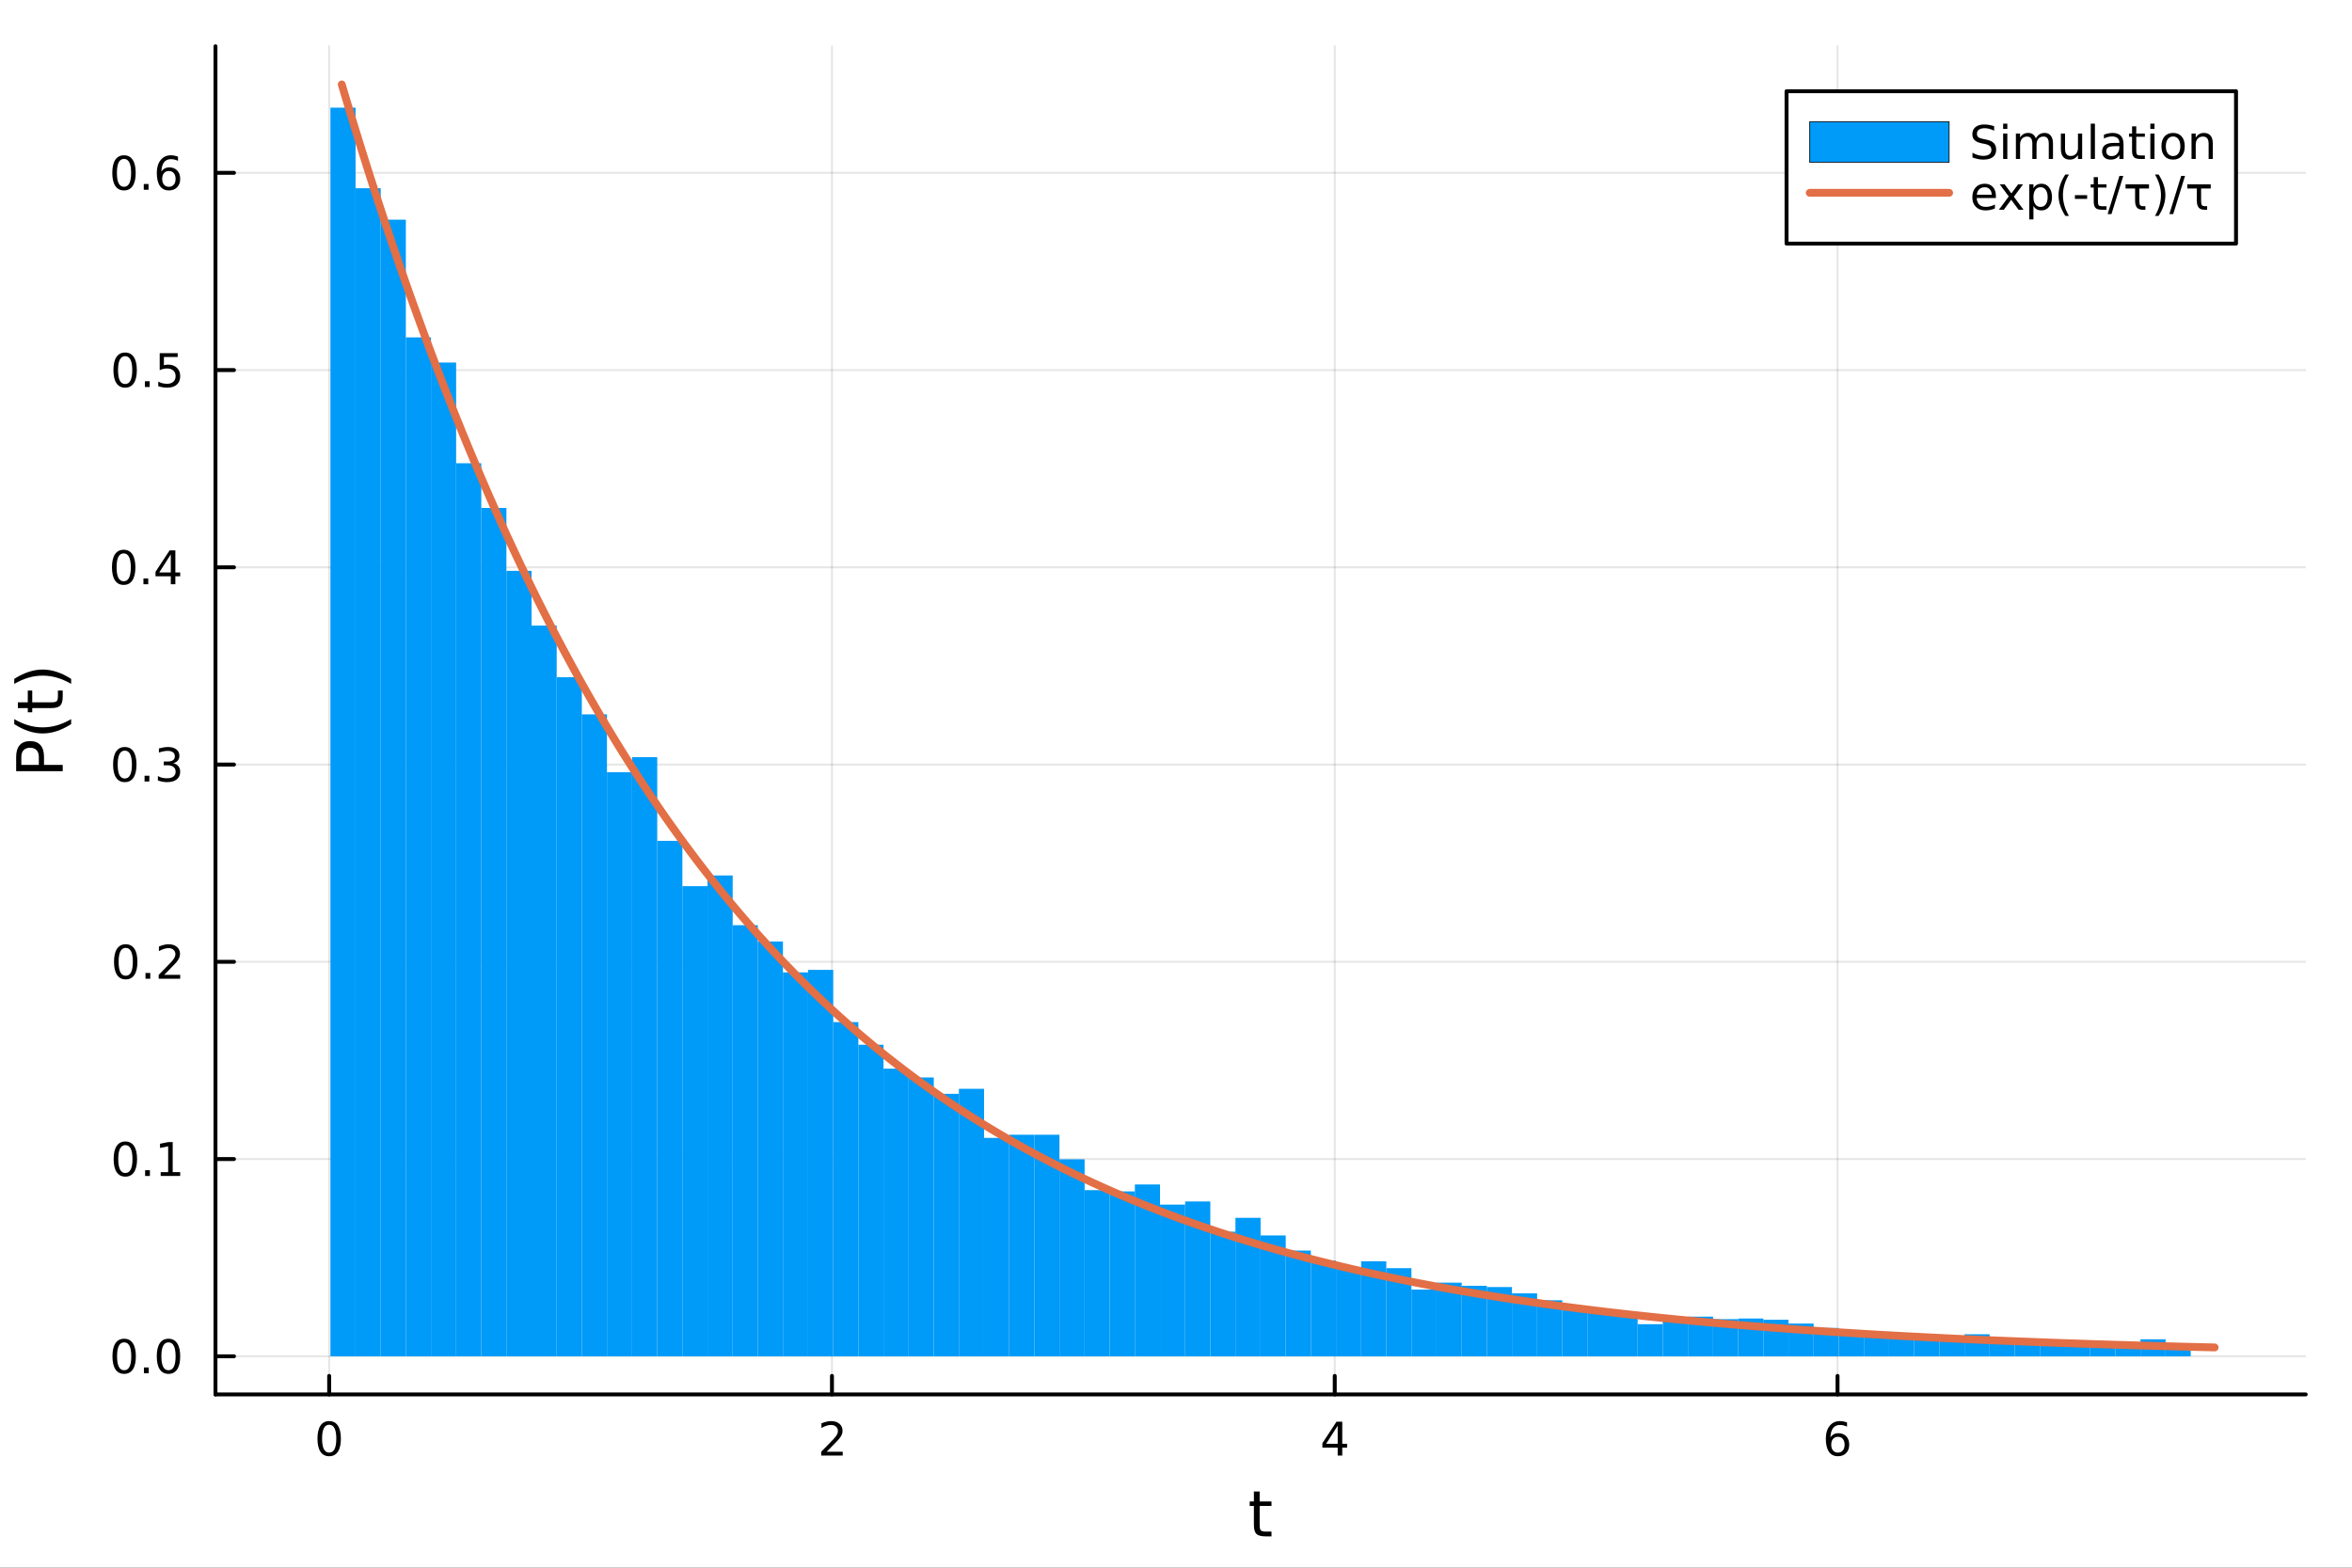 <?xml version="1.0" encoding="utf-8"?>
<svg xmlns="http://www.w3.org/2000/svg" xmlns:xlink="http://www.w3.org/1999/xlink" width="600" height="400" viewBox="0 0 2400 1600">
<rect x="0" y="0" width="2400" height="1600" fill="#333333" stroke="none"/>
<defs>
  <clipPath id="clip100">
    <rect x="0" y="0" width="2400" height="1600"/>
  </clipPath>
</defs>
<path clip-path="url(#clip100)" d="M0 1600 L2400 1600 L2400 0 L0 0  Z" fill="#ffffff" fill-rule="evenodd" fill-opacity="1"/>
<defs>
  <clipPath id="clip101">
    <rect x="480" y="0" width="1681" height="1600"/>
  </clipPath>
</defs>
<path clip-path="url(#clip100)" d="M219.866 1423.18 L2352.76 1423.18 L2352.76 47.244 L219.866 47.244  Z" fill="#ffffff" fill-rule="evenodd" fill-opacity="1"/>
<defs>
  <clipPath id="clip102">
    <rect x="219" y="47" width="2134" height="1377"/>
  </clipPath>
</defs>
<polyline clip-path="url(#clip102)" style="stroke:#000000; stroke-linecap:round; stroke-linejoin:round; stroke-width:2; stroke-opacity:0.1; fill:none" points="335.896,1423.18 335.896,47.244 "/>
<polyline clip-path="url(#clip102)" style="stroke:#000000; stroke-linecap:round; stroke-linejoin:round; stroke-width:2; stroke-opacity:0.1; fill:none" points="848.941,1423.18 848.941,47.244 "/>
<polyline clip-path="url(#clip102)" style="stroke:#000000; stroke-linecap:round; stroke-linejoin:round; stroke-width:2; stroke-opacity:0.1; fill:none" points="1361.99,1423.18 1361.99,47.244 "/>
<polyline clip-path="url(#clip102)" style="stroke:#000000; stroke-linecap:round; stroke-linejoin:round; stroke-width:2; stroke-opacity:0.1; fill:none" points="1875.03,1423.18 1875.03,47.244 "/>
<polyline clip-path="url(#clip100)" style="stroke:#000000; stroke-linecap:round; stroke-linejoin:round; stroke-width:4; stroke-opacity:1; fill:none" points="219.866,1423.18 2352.76,1423.18 "/>
<polyline clip-path="url(#clip100)" style="stroke:#000000; stroke-linecap:round; stroke-linejoin:round; stroke-width:4; stroke-opacity:1; fill:none" points="335.896,1423.18 335.896,1404.28 "/>
<polyline clip-path="url(#clip100)" style="stroke:#000000; stroke-linecap:round; stroke-linejoin:round; stroke-width:4; stroke-opacity:1; fill:none" points="848.941,1423.18 848.941,1404.28 "/>
<polyline clip-path="url(#clip100)" style="stroke:#000000; stroke-linecap:round; stroke-linejoin:round; stroke-width:4; stroke-opacity:1; fill:none" points="1361.99,1423.18 1361.99,1404.28 "/>
<polyline clip-path="url(#clip100)" style="stroke:#000000; stroke-linecap:round; stroke-linejoin:round; stroke-width:4; stroke-opacity:1; fill:none" points="1875.03,1423.18 1875.03,1404.28 "/>
<path clip-path="url(#clip100)" d="M335.896 1454.1 Q332.285 1454.1 330.457 1457.66 Q328.651 1461.2 328.651 1468.33 Q328.651 1475.44 330.457 1479.01 Q332.285 1482.55 335.896 1482.55 Q339.531 1482.55 341.336 1479.01 Q343.165 1475.44 343.165 1468.33 Q343.165 1461.2 341.336 1457.66 Q339.531 1454.1 335.896 1454.1 M335.896 1450.39 Q341.707 1450.39 344.762 1455 Q347.841 1459.58 347.841 1468.33 Q347.841 1477.06 344.762 1481.67 Q341.707 1486.25 335.896 1486.25 Q330.086 1486.25 327.008 1481.67 Q323.952 1477.06 323.952 1468.33 Q323.952 1459.58 327.008 1455 Q330.086 1450.39 335.896 1450.39 Z" fill="#000000" fill-rule="nonzero" fill-opacity="1" /><path clip-path="url(#clip100)" d="M843.594 1481.64 L859.913 1481.64 L859.913 1485.58 L837.969 1485.58 L837.969 1481.64 Q840.631 1478.89 845.214 1474.26 Q849.82 1469.61 851.001 1468.27 Q853.246 1465.74 854.126 1464.01 Q855.029 1462.25 855.029 1460.56 Q855.029 1457.8 853.084 1456.07 Q851.163 1454.33 848.061 1454.33 Q845.862 1454.33 843.408 1455.09 Q840.978 1455.86 838.2 1457.41 L838.2 1452.69 Q841.024 1451.55 843.478 1450.97 Q845.932 1450.39 847.969 1450.39 Q853.339 1450.39 856.533 1453.08 Q859.728 1455.77 859.728 1460.26 Q859.728 1462.39 858.918 1464.31 Q858.131 1466.2 856.024 1468.8 Q855.445 1469.47 852.344 1472.69 Q849.242 1475.88 843.594 1481.64 Z" fill="#000000" fill-rule="nonzero" fill-opacity="1" /><path clip-path="url(#clip100)" d="M1364.99 1455.09 L1353.19 1473.54 L1364.99 1473.54 L1364.99 1455.09 M1363.77 1451.02 L1369.65 1451.02 L1369.65 1473.54 L1374.58 1473.54 L1374.58 1477.43 L1369.65 1477.43 L1369.65 1485.58 L1364.99 1485.58 L1364.99 1477.43 L1349.39 1477.43 L1349.39 1472.92 L1363.77 1451.02 Z" fill="#000000" fill-rule="nonzero" fill-opacity="1" /><path clip-path="url(#clip100)" d="M1875.43 1466.44 Q1872.29 1466.44 1870.43 1468.59 Q1868.61 1470.74 1868.61 1474.49 Q1868.61 1478.22 1870.43 1480.39 Q1872.29 1482.55 1875.43 1482.55 Q1878.58 1482.55 1880.41 1480.39 Q1882.26 1478.22 1882.26 1474.49 Q1882.26 1470.74 1880.41 1468.59 Q1878.58 1466.44 1875.43 1466.44 M1884.72 1451.78 L1884.72 1456.04 Q1882.96 1455.21 1881.15 1454.77 Q1879.37 1454.33 1877.61 1454.33 Q1872.98 1454.33 1870.53 1457.45 Q1868.1 1460.58 1867.75 1466.9 Q1869.12 1464.89 1871.18 1463.82 Q1873.24 1462.73 1875.71 1462.73 Q1880.92 1462.73 1883.93 1465.9 Q1886.96 1469.05 1886.96 1474.49 Q1886.96 1479.82 1883.81 1483.03 Q1880.67 1486.25 1875.43 1486.25 Q1869.44 1486.25 1866.27 1481.67 Q1863.1 1477.06 1863.1 1468.33 Q1863.1 1460.14 1866.99 1455.28 Q1870.87 1450.39 1877.43 1450.39 Q1879.18 1450.39 1880.97 1450.74 Q1882.77 1451.09 1884.72 1451.78 Z" fill="#000000" fill-rule="nonzero" fill-opacity="1" /><path clip-path="url(#clip100)" d="M1285.37 1522.27 L1285.37 1532.4 L1297.44 1532.4 L1297.44 1536.95 L1285.37 1536.95 L1285.37 1556.3 Q1285.37 1560.66 1286.55 1561.9 Q1287.76 1563.14 1291.42 1563.14 L1297.44 1563.14 L1297.44 1568.04 L1291.42 1568.04 Q1284.64 1568.04 1282.06 1565.53 Q1279.48 1562.98 1279.48 1556.3 L1279.48 1536.95 L1275.19 1536.95 L1275.19 1532.4 L1279.48 1532.4 L1279.48 1522.27 L1285.37 1522.27 Z" fill="#000000" fill-rule="nonzero" fill-opacity="1" /><polyline clip-path="url(#clip102)" style="stroke:#000000; stroke-linecap:round; stroke-linejoin:round; stroke-width:2; stroke-opacity:0.1; fill:none" points="219.866,1384.24 2352.76,1384.24 "/>
<polyline clip-path="url(#clip102)" style="stroke:#000000; stroke-linecap:round; stroke-linejoin:round; stroke-width:2; stroke-opacity:0.1; fill:none" points="219.866,1182.93 2352.76,1182.93 "/>
<polyline clip-path="url(#clip102)" style="stroke:#000000; stroke-linecap:round; stroke-linejoin:round; stroke-width:2; stroke-opacity:0.1; fill:none" points="219.866,981.623 2352.76,981.623 "/>
<polyline clip-path="url(#clip102)" style="stroke:#000000; stroke-linecap:round; stroke-linejoin:round; stroke-width:2; stroke-opacity:0.1; fill:none" points="219.866,780.316 2352.76,780.316 "/>
<polyline clip-path="url(#clip102)" style="stroke:#000000; stroke-linecap:round; stroke-linejoin:round; stroke-width:2; stroke-opacity:0.1; fill:none" points="219.866,579.008 2352.76,579.008 "/>
<polyline clip-path="url(#clip102)" style="stroke:#000000; stroke-linecap:round; stroke-linejoin:round; stroke-width:2; stroke-opacity:0.1; fill:none" points="219.866,377.701 2352.76,377.701 "/>
<polyline clip-path="url(#clip102)" style="stroke:#000000; stroke-linecap:round; stroke-linejoin:round; stroke-width:2; stroke-opacity:0.1; fill:none" points="219.866,176.393 2352.76,176.393 "/>
<polyline clip-path="url(#clip100)" style="stroke:#000000; stroke-linecap:round; stroke-linejoin:round; stroke-width:4; stroke-opacity:1; fill:none" points="219.866,1423.18 219.866,47.244 "/>
<polyline clip-path="url(#clip100)" style="stroke:#000000; stroke-linecap:round; stroke-linejoin:round; stroke-width:4; stroke-opacity:1; fill:none" points="219.866,1384.24 238.764,1384.24 "/>
<polyline clip-path="url(#clip100)" style="stroke:#000000; stroke-linecap:round; stroke-linejoin:round; stroke-width:4; stroke-opacity:1; fill:none" points="219.866,1182.93 238.764,1182.93 "/>
<polyline clip-path="url(#clip100)" style="stroke:#000000; stroke-linecap:round; stroke-linejoin:round; stroke-width:4; stroke-opacity:1; fill:none" points="219.866,981.623 238.764,981.623 "/>
<polyline clip-path="url(#clip100)" style="stroke:#000000; stroke-linecap:round; stroke-linejoin:round; stroke-width:4; stroke-opacity:1; fill:none" points="219.866,780.316 238.764,780.316 "/>
<polyline clip-path="url(#clip100)" style="stroke:#000000; stroke-linecap:round; stroke-linejoin:round; stroke-width:4; stroke-opacity:1; fill:none" points="219.866,579.008 238.764,579.008 "/>
<polyline clip-path="url(#clip100)" style="stroke:#000000; stroke-linecap:round; stroke-linejoin:round; stroke-width:4; stroke-opacity:1; fill:none" points="219.866,377.701 238.764,377.701 "/>
<polyline clip-path="url(#clip100)" style="stroke:#000000; stroke-linecap:round; stroke-linejoin:round; stroke-width:4; stroke-opacity:1; fill:none" points="219.866,176.393 238.764,176.393 "/>
<path clip-path="url(#clip100)" d="M126.691 1370.04 Q123.08 1370.04 121.251 1373.6 Q119.445 1377.14 119.445 1384.27 Q119.445 1391.38 121.251 1394.94 Q123.08 1398.49 126.691 1398.49 Q130.325 1398.49 132.13 1394.94 Q133.959 1391.38 133.959 1384.27 Q133.959 1377.14 132.13 1373.6 Q130.325 1370.04 126.691 1370.04 M126.691 1366.33 Q132.501 1366.33 135.556 1370.94 Q138.635 1375.52 138.635 1384.27 Q138.635 1393 135.556 1397.61 Q132.501 1402.19 126.691 1402.19 Q120.88 1402.19 117.802 1397.61 Q114.746 1393 114.746 1384.27 Q114.746 1375.52 117.802 1370.94 Q120.88 1366.33 126.691 1366.33 Z" fill="#000000" fill-rule="nonzero" fill-opacity="1" /><path clip-path="url(#clip100)" d="M146.853 1395.64 L151.737 1395.64 L151.737 1401.52 L146.853 1401.52 L146.853 1395.64 Z" fill="#000000" fill-rule="nonzero" fill-opacity="1" /><path clip-path="url(#clip100)" d="M171.922 1370.04 Q168.311 1370.04 166.482 1373.6 Q164.677 1377.14 164.677 1384.27 Q164.677 1391.38 166.482 1394.94 Q168.311 1398.49 171.922 1398.49 Q175.556 1398.49 177.362 1394.94 Q179.19 1391.38 179.19 1384.27 Q179.19 1377.14 177.362 1373.6 Q175.556 1370.04 171.922 1370.04 M171.922 1366.33 Q177.732 1366.33 180.788 1370.94 Q183.866 1375.52 183.866 1384.27 Q183.866 1393 180.788 1397.61 Q177.732 1402.19 171.922 1402.19 Q166.112 1402.19 163.033 1397.61 Q159.978 1393 159.978 1384.27 Q159.978 1375.52 163.033 1370.94 Q166.112 1366.33 171.922 1366.33 Z" fill="#000000" fill-rule="nonzero" fill-opacity="1" /><path clip-path="url(#clip100)" d="M127.917 1168.73 Q124.306 1168.73 122.478 1172.29 Q120.672 1175.84 120.672 1182.97 Q120.672 1190.07 122.478 1193.64 Q124.306 1197.18 127.917 1197.18 Q131.552 1197.18 133.357 1193.64 Q135.186 1190.07 135.186 1182.97 Q135.186 1175.84 133.357 1172.29 Q131.552 1168.73 127.917 1168.73 M127.917 1165.03 Q133.728 1165.03 136.783 1169.63 Q139.862 1174.22 139.862 1182.97 Q139.862 1191.69 136.783 1196.3 Q133.728 1200.88 127.917 1200.88 Q122.107 1200.88 119.029 1196.3 Q115.973 1191.69 115.973 1182.97 Q115.973 1174.22 119.029 1169.63 Q122.107 1165.03 127.917 1165.03 Z" fill="#000000" fill-rule="nonzero" fill-opacity="1" /><path clip-path="url(#clip100)" d="M148.079 1194.33 L152.964 1194.33 L152.964 1200.21 L148.079 1200.21 L148.079 1194.33 Z" fill="#000000" fill-rule="nonzero" fill-opacity="1" /><path clip-path="url(#clip100)" d="M163.959 1196.28 L171.598 1196.28 L171.598 1169.91 L163.288 1171.58 L163.288 1167.32 L171.552 1165.65 L176.227 1165.65 L176.227 1196.28 L183.866 1196.28 L183.866 1200.21 L163.959 1200.21 L163.959 1196.28 Z" fill="#000000" fill-rule="nonzero" fill-opacity="1" /><path clip-path="url(#clip100)" d="M128.288 967.422 Q124.677 967.422 122.848 970.987 Q121.043 974.528 121.043 981.658 Q121.043 988.764 122.848 992.329 Q124.677 995.871 128.288 995.871 Q131.922 995.871 133.728 992.329 Q135.556 988.764 135.556 981.658 Q135.556 974.528 133.728 970.987 Q131.922 967.422 128.288 967.422 M128.288 963.718 Q134.098 963.718 137.154 968.325 Q140.232 972.908 140.232 981.658 Q140.232 990.385 137.154 994.991 Q134.098 999.574 128.288 999.574 Q122.478 999.574 119.399 994.991 Q116.343 990.385 116.343 981.658 Q116.343 972.908 119.399 968.325 Q122.478 963.718 128.288 963.718 Z" fill="#000000" fill-rule="nonzero" fill-opacity="1" /><path clip-path="url(#clip100)" d="M148.45 993.024 L153.334 993.024 L153.334 998.903 L148.45 998.903 L148.45 993.024 Z" fill="#000000" fill-rule="nonzero" fill-opacity="1" /><path clip-path="url(#clip100)" d="M167.547 994.968 L183.866 994.968 L183.866 998.903 L161.922 998.903 L161.922 994.968 Q164.584 992.213 169.167 987.584 Q173.774 982.931 174.954 981.588 Q177.2 979.065 178.079 977.329 Q178.982 975.57 178.982 973.88 Q178.982 971.126 177.038 969.389 Q175.116 967.653 172.014 967.653 Q169.815 967.653 167.362 968.417 Q164.931 969.181 162.153 970.732 L162.153 966.01 Q164.977 964.876 167.431 964.297 Q169.885 963.718 171.922 963.718 Q177.292 963.718 180.487 966.403 Q183.681 969.089 183.681 973.579 Q183.681 975.709 182.871 977.63 Q182.084 979.528 179.977 982.121 Q179.399 982.792 176.297 986.01 Q173.195 989.204 167.547 994.968 Z" fill="#000000" fill-rule="nonzero" fill-opacity="1" /><path clip-path="url(#clip100)" d="M127.339 766.114 Q123.728 766.114 121.899 769.679 Q120.093 773.221 120.093 780.35 Q120.093 787.457 121.899 791.022 Q123.728 794.563 127.339 794.563 Q130.973 794.563 132.779 791.022 Q134.607 787.457 134.607 780.35 Q134.607 773.221 132.779 769.679 Q130.973 766.114 127.339 766.114 M127.339 762.411 Q133.149 762.411 136.204 767.017 Q139.283 771.6 139.283 780.35 Q139.283 789.077 136.204 793.684 Q133.149 798.267 127.339 798.267 Q121.529 798.267 118.45 793.684 Q115.394 789.077 115.394 780.35 Q115.394 771.6 118.45 767.017 Q121.529 762.411 127.339 762.411 Z" fill="#000000" fill-rule="nonzero" fill-opacity="1" /><path clip-path="url(#clip100)" d="M147.501 791.716 L152.385 791.716 L152.385 797.596 L147.501 797.596 L147.501 791.716 Z" fill="#000000" fill-rule="nonzero" fill-opacity="1" /><path clip-path="url(#clip100)" d="M176.737 778.962 Q180.093 779.679 181.968 781.948 Q183.866 784.216 183.866 787.549 Q183.866 792.665 180.348 795.466 Q176.829 798.267 170.348 798.267 Q168.172 798.267 165.857 797.827 Q163.565 797.41 161.112 796.554 L161.112 792.04 Q163.056 793.174 165.371 793.753 Q167.686 794.332 170.209 794.332 Q174.607 794.332 176.899 792.596 Q179.214 790.86 179.214 787.549 Q179.214 784.494 177.061 782.781 Q174.931 781.045 171.112 781.045 L167.084 781.045 L167.084 777.202 L171.297 777.202 Q174.746 777.202 176.575 775.837 Q178.403 774.448 178.403 771.855 Q178.403 769.193 176.505 767.781 Q174.63 766.346 171.112 766.346 Q169.19 766.346 166.991 766.762 Q164.792 767.179 162.153 768.059 L162.153 763.892 Q164.815 763.151 167.13 762.781 Q169.468 762.411 171.528 762.411 Q176.852 762.411 179.954 764.841 Q183.056 767.249 183.056 771.369 Q183.056 774.239 181.413 776.23 Q179.769 778.198 176.737 778.962 Z" fill="#000000" fill-rule="nonzero" fill-opacity="1" /><path clip-path="url(#clip100)" d="M126.205 564.807 Q122.593 564.807 120.765 568.372 Q118.959 571.913 118.959 579.043 Q118.959 586.149 120.765 589.714 Q122.593 593.256 126.205 593.256 Q129.839 593.256 131.644 589.714 Q133.473 586.149 133.473 579.043 Q133.473 571.913 131.644 568.372 Q129.839 564.807 126.205 564.807 M126.205 561.103 Q132.015 561.103 135.07 565.71 Q138.149 570.293 138.149 579.043 Q138.149 587.77 135.07 592.376 Q132.015 596.959 126.205 596.959 Q120.394 596.959 117.316 592.376 Q114.26 587.77 114.26 579.043 Q114.26 570.293 117.316 565.71 Q120.394 561.103 126.205 561.103 Z" fill="#000000" fill-rule="nonzero" fill-opacity="1" /><path clip-path="url(#clip100)" d="M146.366 590.409 L151.251 590.409 L151.251 596.288 L146.366 596.288 L146.366 590.409 Z" fill="#000000" fill-rule="nonzero" fill-opacity="1" /><path clip-path="url(#clip100)" d="M174.283 565.802 L162.477 584.251 L174.283 584.251 L174.283 565.802 M173.056 561.728 L178.936 561.728 L178.936 584.251 L183.866 584.251 L183.866 588.14 L178.936 588.14 L178.936 596.288 L174.283 596.288 L174.283 588.14 L158.681 588.14 L158.681 583.626 L173.056 561.728 Z" fill="#000000" fill-rule="nonzero" fill-opacity="1" /><path clip-path="url(#clip100)" d="M127.686 363.499 Q124.075 363.499 122.246 367.064 Q120.441 370.606 120.441 377.735 Q120.441 384.842 122.246 388.407 Q124.075 391.948 127.686 391.948 Q131.32 391.948 133.126 388.407 Q134.954 384.842 134.954 377.735 Q134.954 370.606 133.126 367.064 Q131.32 363.499 127.686 363.499 M127.686 359.796 Q133.496 359.796 136.552 364.402 Q139.63 368.985 139.63 377.735 Q139.63 386.462 136.552 391.069 Q133.496 395.652 127.686 395.652 Q121.876 395.652 118.797 391.069 Q115.742 386.462 115.742 377.735 Q115.742 368.985 118.797 364.402 Q121.876 359.796 127.686 359.796 Z" fill="#000000" fill-rule="nonzero" fill-opacity="1" /><path clip-path="url(#clip100)" d="M147.848 389.101 L152.732 389.101 L152.732 394.981 L147.848 394.981 L147.848 389.101 Z" fill="#000000" fill-rule="nonzero" fill-opacity="1" /><path clip-path="url(#clip100)" d="M162.964 360.421 L181.32 360.421 L181.32 364.356 L167.246 364.356 L167.246 372.828 Q168.264 372.481 169.283 372.319 Q170.302 372.133 171.32 372.133 Q177.107 372.133 180.487 375.305 Q183.866 378.476 183.866 383.893 Q183.866 389.471 180.394 392.573 Q176.922 395.652 170.602 395.652 Q168.427 395.652 166.158 395.282 Q163.913 394.911 161.505 394.17 L161.505 389.471 Q163.589 390.606 165.811 391.161 Q168.033 391.717 170.51 391.717 Q174.514 391.717 176.852 389.61 Q179.19 387.504 179.19 383.893 Q179.19 380.282 176.852 378.175 Q174.514 376.069 170.51 376.069 Q168.635 376.069 166.76 376.485 Q164.908 376.902 162.964 377.782 L162.964 360.421 Z" fill="#000000" fill-rule="nonzero" fill-opacity="1" /><path clip-path="url(#clip100)" d="M126.529 162.192 Q122.918 162.192 121.089 165.757 Q119.283 169.298 119.283 176.428 Q119.283 183.534 121.089 187.099 Q122.918 190.641 126.529 190.641 Q130.163 190.641 131.968 187.099 Q133.797 183.534 133.797 176.428 Q133.797 169.298 131.968 165.757 Q130.163 162.192 126.529 162.192 M126.529 158.488 Q132.339 158.488 135.394 163.095 Q138.473 167.678 138.473 176.428 Q138.473 185.155 135.394 189.761 Q132.339 194.344 126.529 194.344 Q120.718 194.344 117.64 189.761 Q114.584 185.155 114.584 176.428 Q114.584 167.678 117.64 163.095 Q120.718 158.488 126.529 158.488 Z" fill="#000000" fill-rule="nonzero" fill-opacity="1" /><path clip-path="url(#clip100)" d="M146.691 187.793 L151.575 187.793 L151.575 193.673 L146.691 193.673 L146.691 187.793 Z" fill="#000000" fill-rule="nonzero" fill-opacity="1" /><path clip-path="url(#clip100)" d="M172.339 174.53 Q169.19 174.53 167.339 176.682 Q165.51 178.835 165.51 182.585 Q165.51 186.312 167.339 188.488 Q169.19 190.641 172.339 190.641 Q175.487 190.641 177.315 188.488 Q179.167 186.312 179.167 182.585 Q179.167 178.835 177.315 176.682 Q175.487 174.53 172.339 174.53 M181.621 159.877 L181.621 164.136 Q179.862 163.303 178.056 162.863 Q176.274 162.423 174.514 162.423 Q169.885 162.423 167.431 165.548 Q165.001 168.673 164.653 174.993 Q166.019 172.979 168.079 171.914 Q170.139 170.826 172.616 170.826 Q177.825 170.826 180.834 173.997 Q183.866 177.145 183.866 182.585 Q183.866 187.909 180.718 191.127 Q177.57 194.344 172.339 194.344 Q166.343 194.344 163.172 189.761 Q160.001 185.155 160.001 176.428 Q160.001 168.233 163.89 163.372 Q167.778 158.488 174.329 158.488 Q176.089 158.488 177.871 158.835 Q179.676 159.182 181.621 159.877 Z" fill="#000000" fill-rule="nonzero" fill-opacity="1" /><path clip-path="url(#clip100)" d="M21.768 780.647 L39.623 780.647 L39.623 772.563 Q39.623 768.075 37.3 765.624 Q34.977 763.173 30.68 763.173 Q26.415 763.173 24.091 765.624 Q21.768 768.075 21.768 772.563 L21.768 780.647 M16.484 787.077 L16.484 772.563 Q16.484 764.574 20.113 760.5 Q23.709 756.394 30.68 756.394 Q37.714 756.394 41.31 760.5 Q44.907 764.574 44.907 772.563 L44.907 780.647 L64.004 780.647 L64.004 787.077 L16.484 787.077 Z" fill="#000000" fill-rule="nonzero" fill-opacity="1" /><path clip-path="url(#clip100)" d="M14.543 733.955 Q21.863 738.22 29.025 740.289 Q36.186 742.357 43.538 742.357 Q50.891 742.357 58.116 740.289 Q65.309 738.188 72.598 733.955 L72.598 739.047 Q65.118 743.822 57.893 746.209 Q50.668 748.564 43.538 748.564 Q36.441 748.564 29.247 746.209 Q22.054 743.853 14.543 739.047 L14.543 733.955 Z" fill="#000000" fill-rule="nonzero" fill-opacity="1" /><path clip-path="url(#clip100)" d="M18.235 716.799 L28.356 716.799 L28.356 704.736 L32.908 704.736 L32.908 716.799 L52.259 716.799 Q56.62 716.799 57.861 715.622 Q59.103 714.412 59.103 710.752 L59.103 704.736 L64.004 704.736 L64.004 710.752 Q64.004 717.531 61.49 720.109 Q58.943 722.687 52.259 722.687 L32.908 722.687 L32.908 726.984 L28.356 726.984 L28.356 722.687 L18.235 722.687 L18.235 716.799 Z" fill="#000000" fill-rule="nonzero" fill-opacity="1" /><path clip-path="url(#clip100)" d="M14.543 697.957 L14.543 692.864 Q22.054 688.09 29.247 685.735 Q36.441 683.347 43.538 683.347 Q50.668 683.347 57.893 685.735 Q65.118 688.09 72.598 692.864 L72.598 697.957 Q65.309 693.723 58.116 691.655 Q50.891 689.554 43.538 689.554 Q36.186 689.554 29.025 691.655 Q21.863 693.723 14.543 697.957 Z" fill="#000000" fill-rule="nonzero" fill-opacity="1" /><path clip-path="url(#clip102)" d="M337.179 109.888 L337.179 1384.24 L362.831 1384.24 L362.831 109.888 L337.179 109.888 L337.179 109.888  Z" fill="#009af9" fill-rule="evenodd" fill-opacity="1"/>
<polyline clip-path="url(#clip102)" style="stroke:#000000; stroke-linecap:round; stroke-linejoin:round; stroke-width:0; stroke-opacity:1; fill:none" points="337.179,109.888 337.179,1384.24 362.831,1384.24 362.831,109.888 337.179,109.888 "/>
<path clip-path="url(#clip102)" d="M362.831 192.104 L362.831 1384.24 L388.483 1384.24 L388.483 192.104 L362.831 192.104 L362.831 192.104  Z" fill="#009af9" fill-rule="evenodd" fill-opacity="1"/>
<polyline clip-path="url(#clip102)" style="stroke:#000000; stroke-linecap:round; stroke-linejoin:round; stroke-width:0; stroke-opacity:1; fill:none" points="362.831,192.104 362.831,1384.24 388.483,1384.24 388.483,192.104 362.831,192.104 "/>
<path clip-path="url(#clip102)" d="M388.483 224.22 L388.483 1384.24 L414.136 1384.24 L414.136 224.22 L388.483 224.22 L388.483 224.22  Z" fill="#009af9" fill-rule="evenodd" fill-opacity="1"/>
<polyline clip-path="url(#clip102)" style="stroke:#000000; stroke-linecap:round; stroke-linejoin:round; stroke-width:0; stroke-opacity:1; fill:none" points="388.483,224.22 388.483,1384.24 414.136,1384.24 414.136,224.22 388.483,224.22 "/>
<path clip-path="url(#clip102)" d="M414.136 344.332 L414.136 1384.24 L439.788 1384.24 L439.788 344.332 L414.136 344.332 L414.136 344.332  Z" fill="#009af9" fill-rule="evenodd" fill-opacity="1"/>
<polyline clip-path="url(#clip102)" style="stroke:#000000; stroke-linecap:round; stroke-linejoin:round; stroke-width:0; stroke-opacity:1; fill:none" points="414.136,344.332 414.136,1384.24 439.788,1384.24 439.788,344.332 414.136,344.332 "/>
<path clip-path="url(#clip102)" d="M439.788 370.025 L439.788 1384.24 L465.44 1384.24 L465.44 370.025 L439.788 370.025 L439.788 370.025  Z" fill="#009af9" fill-rule="evenodd" fill-opacity="1"/>
<polyline clip-path="url(#clip102)" style="stroke:#000000; stroke-linecap:round; stroke-linejoin:round; stroke-width:0; stroke-opacity:1; fill:none" points="439.788,370.025 439.788,1384.24 465.44,1384.24 465.44,370.025 439.788,370.025 "/>
<path clip-path="url(#clip102)" d="M465.44 472.795 L465.44 1384.24 L491.092 1384.24 L491.092 472.795 L465.44 472.795 L465.44 472.795  Z" fill="#009af9" fill-rule="evenodd" fill-opacity="1"/>
<polyline clip-path="url(#clip102)" style="stroke:#000000; stroke-linecap:round; stroke-linejoin:round; stroke-width:0; stroke-opacity:1; fill:none" points="465.44,472.795 465.44,1384.24 491.092,1384.24 491.092,472.795 465.44,472.795 "/>
<path clip-path="url(#clip102)" d="M491.092 518.399 L491.092 1384.24 L516.745 1384.24 L516.745 518.399 L491.092 518.399 L491.092 518.399  Z" fill="#009af9" fill-rule="evenodd" fill-opacity="1"/>
<polyline clip-path="url(#clip102)" style="stroke:#000000; stroke-linecap:round; stroke-linejoin:round; stroke-width:0; stroke-opacity:1; fill:none" points="491.092,518.399 491.092,1384.24 516.745,1384.24 516.745,518.399 491.092,518.399 "/>
<path clip-path="url(#clip102)" d="M516.745 582.631 L516.745 1384.24 L542.397 1384.24 L542.397 582.631 L516.745 582.631 L516.745 582.631  Z" fill="#009af9" fill-rule="evenodd" fill-opacity="1"/>
<polyline clip-path="url(#clip102)" style="stroke:#000000; stroke-linecap:round; stroke-linejoin:round; stroke-width:0; stroke-opacity:1; fill:none" points="516.745,582.631 516.745,1384.24 542.397,1384.24 542.397,582.631 516.745,582.631 "/>
<path clip-path="url(#clip102)" d="M542.397 638.512 L542.397 1384.24 L568.049 1384.24 L568.049 638.512 L542.397 638.512 L542.397 638.512  Z" fill="#009af9" fill-rule="evenodd" fill-opacity="1"/>
<polyline clip-path="url(#clip102)" style="stroke:#000000; stroke-linecap:round; stroke-linejoin:round; stroke-width:0; stroke-opacity:1; fill:none" points="542.397,638.512 542.397,1384.24 568.049,1384.24 568.049,638.512 542.397,638.512 "/>
<path clip-path="url(#clip102)" d="M568.049 691.182 L568.049 1384.24 L593.701 1384.24 L593.701 691.182 L568.049 691.182 L568.049 691.182  Z" fill="#009af9" fill-rule="evenodd" fill-opacity="1"/>
<polyline clip-path="url(#clip102)" style="stroke:#000000; stroke-linecap:round; stroke-linejoin:round; stroke-width:0; stroke-opacity:1; fill:none" points="568.049,691.182 568.049,1384.24 593.701,1384.24 593.701,691.182 568.049,691.182 "/>
<path clip-path="url(#clip102)" d="M593.701 729.078 L593.701 1384.24 L619.353 1384.24 L619.353 729.078 L593.701 729.078 L593.701 729.078  Z" fill="#009af9" fill-rule="evenodd" fill-opacity="1"/>
<polyline clip-path="url(#clip102)" style="stroke:#000000; stroke-linecap:round; stroke-linejoin:round; stroke-width:0; stroke-opacity:1; fill:none" points="593.701,729.078 593.701,1384.24 619.353,1384.24 619.353,729.078 593.701,729.078 "/>
<path clip-path="url(#clip102)" d="M619.353 788.171 L619.353 1384.24 L645.006 1384.24 L645.006 788.171 L619.353 788.171 L619.353 788.171  Z" fill="#009af9" fill-rule="evenodd" fill-opacity="1"/>
<polyline clip-path="url(#clip102)" style="stroke:#000000; stroke-linecap:round; stroke-linejoin:round; stroke-width:0; stroke-opacity:1; fill:none" points="619.353,788.171 619.353,1384.24 645.006,1384.24 645.006,788.171 619.353,788.171 "/>
<path clip-path="url(#clip102)" d="M645.006 772.756 L645.006 1384.24 L670.658 1384.24 L670.658 772.756 L645.006 772.756 L645.006 772.756  Z" fill="#009af9" fill-rule="evenodd" fill-opacity="1"/>
<polyline clip-path="url(#clip102)" style="stroke:#000000; stroke-linecap:round; stroke-linejoin:round; stroke-width:0; stroke-opacity:1; fill:none" points="645.006,772.756 645.006,1384.24 670.658,1384.24 670.658,772.756 645.006,772.756 "/>
<path clip-path="url(#clip102)" d="M670.658 858.183 L670.658 1384.24 L696.31 1384.24 L696.31 858.183 L670.658 858.183 L670.658 858.183  Z" fill="#009af9" fill-rule="evenodd" fill-opacity="1"/>
<polyline clip-path="url(#clip102)" style="stroke:#000000; stroke-linecap:round; stroke-linejoin:round; stroke-width:0; stroke-opacity:1; fill:none" points="670.658,858.183 670.658,1384.24 696.31,1384.24 696.31,858.183 670.658,858.183 "/>
<path clip-path="url(#clip102)" d="M696.31 904.43 L696.31 1384.24 L721.962 1384.24 L721.962 904.43 L696.31 904.43 L696.31 904.43  Z" fill="#009af9" fill-rule="evenodd" fill-opacity="1"/>
<polyline clip-path="url(#clip102)" style="stroke:#000000; stroke-linecap:round; stroke-linejoin:round; stroke-width:0; stroke-opacity:1; fill:none" points="696.31,904.43 696.31,1384.24 721.962,1384.24 721.962,904.43 696.31,904.43 "/>
<path clip-path="url(#clip102)" d="M721.962 893.511 L721.962 1384.24 L747.614 1384.24 L747.614 893.511 L721.962 893.511 L721.962 893.511  Z" fill="#009af9" fill-rule="evenodd" fill-opacity="1"/>
<polyline clip-path="url(#clip102)" style="stroke:#000000; stroke-linecap:round; stroke-linejoin:round; stroke-width:0; stroke-opacity:1; fill:none" points="721.962,893.511 721.962,1384.24 747.614,1384.24 747.614,893.511 721.962,893.511 "/>
<path clip-path="url(#clip102)" d="M747.614 944.253 L747.614 1384.24 L773.267 1384.24 L773.267 944.253 L747.614 944.253 L747.614 944.253  Z" fill="#009af9" fill-rule="evenodd" fill-opacity="1"/>
<polyline clip-path="url(#clip102)" style="stroke:#000000; stroke-linecap:round; stroke-linejoin:round; stroke-width:0; stroke-opacity:1; fill:none" points="747.614,944.253 747.614,1384.24 773.267,1384.24 773.267,944.253 747.614,944.253 "/>
<path clip-path="url(#clip102)" d="M773.267 960.954 L773.267 1384.24 L798.919 1384.24 L798.919 960.954 L773.267 960.954 L773.267 960.954  Z" fill="#009af9" fill-rule="evenodd" fill-opacity="1"/>
<polyline clip-path="url(#clip102)" style="stroke:#000000; stroke-linecap:round; stroke-linejoin:round; stroke-width:0; stroke-opacity:1; fill:none" points="773.267,960.954 773.267,1384.24 798.919,1384.24 798.919,960.954 773.267,960.954 "/>
<path clip-path="url(#clip102)" d="M798.919 992.427 L798.919 1384.24 L824.571 1384.24 L824.571 992.427 L798.919 992.427 L798.919 992.427  Z" fill="#009af9" fill-rule="evenodd" fill-opacity="1"/>
<polyline clip-path="url(#clip102)" style="stroke:#000000; stroke-linecap:round; stroke-linejoin:round; stroke-width:0; stroke-opacity:1; fill:none" points="798.919,992.427 798.919,1384.24 824.571,1384.24 824.571,992.427 798.919,992.427 "/>
<path clip-path="url(#clip102)" d="M824.571 989.858 L824.571 1384.24 L850.223 1384.24 L850.223 989.858 L824.571 989.858 L824.571 989.858  Z" fill="#009af9" fill-rule="evenodd" fill-opacity="1"/>
<polyline clip-path="url(#clip102)" style="stroke:#000000; stroke-linecap:round; stroke-linejoin:round; stroke-width:0; stroke-opacity:1; fill:none" points="824.571,989.858 824.571,1384.24 850.223,1384.24 850.223,989.858 824.571,989.858 "/>
<path clip-path="url(#clip102)" d="M850.223 1043.17 L850.223 1384.24 L875.876 1384.24 L875.876 1043.17 L850.223 1043.17 L850.223 1043.17  Z" fill="#009af9" fill-rule="evenodd" fill-opacity="1"/>
<polyline clip-path="url(#clip102)" style="stroke:#000000; stroke-linecap:round; stroke-linejoin:round; stroke-width:0; stroke-opacity:1; fill:none" points="850.223,1043.17 850.223,1384.24 875.876,1384.24 875.876,1043.17 850.223,1043.17 "/>
<path clip-path="url(#clip102)" d="M875.876 1066.29 L875.876 1384.24 L901.528 1384.24 L901.528 1066.29 L875.876 1066.29 L875.876 1066.29  Z" fill="#009af9" fill-rule="evenodd" fill-opacity="1"/>
<polyline clip-path="url(#clip102)" style="stroke:#000000; stroke-linecap:round; stroke-linejoin:round; stroke-width:0; stroke-opacity:1; fill:none" points="875.876,1066.29 875.876,1384.24 901.528,1384.24 901.528,1066.29 875.876,1066.29 "/>
<path clip-path="url(#clip102)" d="M901.528 1090.7 L901.528 1384.24 L927.18 1384.24 L927.18 1090.7 L901.528 1090.7 L901.528 1090.7  Z" fill="#009af9" fill-rule="evenodd" fill-opacity="1"/>
<polyline clip-path="url(#clip102)" style="stroke:#000000; stroke-linecap:round; stroke-linejoin:round; stroke-width:0; stroke-opacity:1; fill:none" points="901.528,1090.7 901.528,1384.24 927.18,1384.24 927.18,1090.7 901.528,1090.7 "/>
<path clip-path="url(#clip102)" d="M927.18 1099.69 L927.18 1384.24 L952.832 1384.24 L952.832 1099.69 L927.18 1099.69 L927.18 1099.69  Z" fill="#009af9" fill-rule="evenodd" fill-opacity="1"/>
<polyline clip-path="url(#clip102)" style="stroke:#000000; stroke-linecap:round; stroke-linejoin:round; stroke-width:0; stroke-opacity:1; fill:none" points="927.18,1099.69 927.18,1384.24 952.832,1384.24 952.832,1099.69 927.18,1099.69 "/>
<path clip-path="url(#clip102)" d="M952.832 1116.39 L952.832 1384.24 L978.484 1384.24 L978.484 1116.39 L952.832 1116.39 L952.832 1116.39  Z" fill="#009af9" fill-rule="evenodd" fill-opacity="1"/>
<polyline clip-path="url(#clip102)" style="stroke:#000000; stroke-linecap:round; stroke-linejoin:round; stroke-width:0; stroke-opacity:1; fill:none" points="952.832,1116.39 952.832,1384.24 978.484,1384.24 978.484,1116.39 952.832,1116.39 "/>
<path clip-path="url(#clip102)" d="M978.484 1111.25 L978.484 1384.24 L1004.14 1384.24 L1004.14 1111.25 L978.484 1111.25 L978.484 1111.25  Z" fill="#009af9" fill-rule="evenodd" fill-opacity="1"/>
<polyline clip-path="url(#clip102)" style="stroke:#000000; stroke-linecap:round; stroke-linejoin:round; stroke-width:0; stroke-opacity:1; fill:none" points="978.484,1111.25 978.484,1384.24 1004.14,1384.24 1004.14,1111.25 978.484,1111.25 "/>
<path clip-path="url(#clip102)" d="M1004.14 1161.36 L1004.14 1384.24 L1029.79 1384.24 L1029.79 1161.36 L1004.14 1161.36 L1004.14 1161.36  Z" fill="#009af9" fill-rule="evenodd" fill-opacity="1"/>
<polyline clip-path="url(#clip102)" style="stroke:#000000; stroke-linecap:round; stroke-linejoin:round; stroke-width:0; stroke-opacity:1; fill:none" points="1004.14,1161.36 1004.14,1384.24 1029.79,1384.24 1029.79,1161.36 1004.14,1161.36 "/>
<path clip-path="url(#clip102)" d="M1029.79 1158.14 L1029.79 1384.24 L1055.44 1384.24 L1055.44 1158.14 L1029.79 1158.14 L1029.79 1158.14  Z" fill="#009af9" fill-rule="evenodd" fill-opacity="1"/>
<polyline clip-path="url(#clip102)" style="stroke:#000000; stroke-linecap:round; stroke-linejoin:round; stroke-width:0; stroke-opacity:1; fill:none" points="1029.79,1158.14 1029.79,1384.24 1055.44,1384.24 1055.44,1158.14 1029.79,1158.14 "/>
<path clip-path="url(#clip102)" d="M1055.44 1158.14 L1055.44 1384.24 L1081.09 1384.24 L1081.09 1158.14 L1055.44 1158.14 L1055.44 1158.14  Z" fill="#009af9" fill-rule="evenodd" fill-opacity="1"/>
<polyline clip-path="url(#clip102)" style="stroke:#000000; stroke-linecap:round; stroke-linejoin:round; stroke-width:0; stroke-opacity:1; fill:none" points="1055.44,1158.14 1055.44,1384.24 1081.09,1384.24 1081.09,1158.14 1055.44,1158.14 "/>
<path clip-path="url(#clip102)" d="M1081.09 1183.19 L1081.09 1384.24 L1106.75 1384.24 L1106.75 1183.19 L1081.09 1183.19 L1081.09 1183.19  Z" fill="#009af9" fill-rule="evenodd" fill-opacity="1"/>
<polyline clip-path="url(#clip102)" style="stroke:#000000; stroke-linecap:round; stroke-linejoin:round; stroke-width:0; stroke-opacity:1; fill:none" points="1081.09,1183.19 1081.09,1384.24 1106.75,1384.24 1106.75,1183.19 1081.09,1183.19 "/>
<path clip-path="url(#clip102)" d="M1106.75 1214.67 L1106.75 1384.24 L1132.4 1384.24 L1132.4 1214.67 L1106.75 1214.67 L1106.75 1214.67  Z" fill="#009af9" fill-rule="evenodd" fill-opacity="1"/>
<polyline clip-path="url(#clip102)" style="stroke:#000000; stroke-linecap:round; stroke-linejoin:round; stroke-width:0; stroke-opacity:1; fill:none" points="1106.75,1214.67 1106.75,1384.24 1132.4,1384.24 1132.4,1214.67 1106.75,1214.67 "/>
<path clip-path="url(#clip102)" d="M1132.4 1215.95 L1132.4 1384.24 L1158.05 1384.24 L1158.05 1215.95 L1132.4 1215.95 L1132.4 1215.95  Z" fill="#009af9" fill-rule="evenodd" fill-opacity="1"/>
<polyline clip-path="url(#clip102)" style="stroke:#000000; stroke-linecap:round; stroke-linejoin:round; stroke-width:0; stroke-opacity:1; fill:none" points="1132.4,1215.95 1132.4,1384.24 1158.05,1384.24 1158.05,1215.95 1132.4,1215.95 "/>
<path clip-path="url(#clip102)" d="M1158.05 1208.89 L1158.05 1384.24 L1183.7 1384.24 L1183.7 1208.89 L1158.05 1208.89 L1158.05 1208.89  Z" fill="#009af9" fill-rule="evenodd" fill-opacity="1"/>
<polyline clip-path="url(#clip102)" style="stroke:#000000; stroke-linecap:round; stroke-linejoin:round; stroke-width:0; stroke-opacity:1; fill:none" points="1158.05,1208.89 1158.05,1384.24 1183.7,1384.24 1183.7,1208.89 1158.05,1208.89 "/>
<path clip-path="url(#clip102)" d="M1183.7 1229.44 L1183.7 1384.24 L1209.35 1384.24 L1209.35 1229.44 L1183.7 1229.44 L1183.7 1229.44  Z" fill="#009af9" fill-rule="evenodd" fill-opacity="1"/>
<polyline clip-path="url(#clip102)" style="stroke:#000000; stroke-linecap:round; stroke-linejoin:round; stroke-width:0; stroke-opacity:1; fill:none" points="1183.7,1229.44 1183.7,1384.24 1209.35,1384.24 1209.35,1229.44 1183.7,1229.44 "/>
<path clip-path="url(#clip102)" d="M1209.35 1226.23 L1209.35 1384.24 L1235.01 1384.24 L1235.01 1226.23 L1209.35 1226.23 L1209.35 1226.23  Z" fill="#009af9" fill-rule="evenodd" fill-opacity="1"/>
<polyline clip-path="url(#clip102)" style="stroke:#000000; stroke-linecap:round; stroke-linejoin:round; stroke-width:0; stroke-opacity:1; fill:none" points="1209.35,1226.23 1209.35,1384.24 1235.01,1384.24 1235.01,1226.23 1209.35,1226.23 "/>
<path clip-path="url(#clip102)" d="M1235.01 1257.06 L1235.01 1384.24 L1260.66 1384.24 L1260.66 1257.06 L1235.01 1257.06 L1235.01 1257.06  Z" fill="#009af9" fill-rule="evenodd" fill-opacity="1"/>
<polyline clip-path="url(#clip102)" style="stroke:#000000; stroke-linecap:round; stroke-linejoin:round; stroke-width:0; stroke-opacity:1; fill:none" points="1235.01,1257.06 1235.01,1384.24 1260.66,1384.24 1260.66,1257.06 1235.01,1257.06 "/>
<path clip-path="url(#clip102)" d="M1260.66 1242.93 L1260.66 1384.24 L1286.31 1384.24 L1286.31 1242.93 L1260.66 1242.93 L1260.66 1242.93  Z" fill="#009af9" fill-rule="evenodd" fill-opacity="1"/>
<polyline clip-path="url(#clip102)" style="stroke:#000000; stroke-linecap:round; stroke-linejoin:round; stroke-width:0; stroke-opacity:1; fill:none" points="1260.66,1242.93 1260.66,1384.24 1286.31,1384.24 1286.31,1242.93 1260.66,1242.93 "/>
<path clip-path="url(#clip102)" d="M1286.31 1260.91 L1286.31 1384.24 L1311.96 1384.24 L1311.96 1260.91 L1286.31 1260.91 L1286.31 1260.91  Z" fill="#009af9" fill-rule="evenodd" fill-opacity="1"/>
<polyline clip-path="url(#clip102)" style="stroke:#000000; stroke-linecap:round; stroke-linejoin:round; stroke-width:0; stroke-opacity:1; fill:none" points="1286.31,1260.91 1286.31,1384.24 1311.96,1384.24 1311.96,1260.91 1286.31,1260.91 "/>
<path clip-path="url(#clip102)" d="M1311.96 1276.33 L1311.96 1384.24 L1337.62 1384.24 L1337.62 1276.33 L1311.96 1276.33 L1311.96 1276.33  Z" fill="#009af9" fill-rule="evenodd" fill-opacity="1"/>
<polyline clip-path="url(#clip102)" style="stroke:#000000; stroke-linecap:round; stroke-linejoin:round; stroke-width:0; stroke-opacity:1; fill:none" points="1311.96,1276.33 1311.96,1384.24 1337.62,1384.24 1337.62,1276.33 1311.96,1276.33 "/>
<path clip-path="url(#clip102)" d="M1337.62 1286.61 L1337.62 1384.24 L1363.27 1384.24 L1363.27 1286.61 L1337.62 1286.61 L1337.62 1286.61  Z" fill="#009af9" fill-rule="evenodd" fill-opacity="1"/>
<polyline clip-path="url(#clip102)" style="stroke:#000000; stroke-linecap:round; stroke-linejoin:round; stroke-width:0; stroke-opacity:1; fill:none" points="1337.62,1286.61 1337.62,1384.24 1363.27,1384.24 1363.27,1286.61 1337.62,1286.61 "/>
<path clip-path="url(#clip102)" d="M1363.27 1294.31 L1363.27 1384.24 L1388.92 1384.24 L1388.92 1294.31 L1363.27 1294.31 L1363.27 1294.31  Z" fill="#009af9" fill-rule="evenodd" fill-opacity="1"/>
<polyline clip-path="url(#clip102)" style="stroke:#000000; stroke-linecap:round; stroke-linejoin:round; stroke-width:0; stroke-opacity:1; fill:none" points="1363.27,1294.31 1363.27,1384.24 1388.92,1384.24 1388.92,1294.31 1363.27,1294.31 "/>
<path clip-path="url(#clip102)" d="M1388.92 1287.25 L1388.92 1384.24 L1414.57 1384.24 L1414.57 1287.25 L1388.92 1287.25 L1388.92 1287.25  Z" fill="#009af9" fill-rule="evenodd" fill-opacity="1"/>
<polyline clip-path="url(#clip102)" style="stroke:#000000; stroke-linecap:round; stroke-linejoin:round; stroke-width:0; stroke-opacity:1; fill:none" points="1388.92,1287.25 1388.92,1384.24 1414.57,1384.24 1414.57,1287.25 1388.92,1287.25 "/>
<path clip-path="url(#clip102)" d="M1414.57 1294.31 L1414.57 1384.24 L1440.22 1384.24 L1440.22 1294.31 L1414.57 1294.31 L1414.57 1294.31  Z" fill="#009af9" fill-rule="evenodd" fill-opacity="1"/>
<polyline clip-path="url(#clip102)" style="stroke:#000000; stroke-linecap:round; stroke-linejoin:round; stroke-width:0; stroke-opacity:1; fill:none" points="1414.57,1294.31 1414.57,1384.24 1440.22,1384.24 1440.22,1294.31 1414.57,1294.31 "/>
<path clip-path="url(#clip102)" d="M1440.22 1316.15 L1440.22 1384.24 L1465.88 1384.24 L1465.88 1316.15 L1440.22 1316.15 L1440.22 1316.15  Z" fill="#009af9" fill-rule="evenodd" fill-opacity="1"/>
<polyline clip-path="url(#clip102)" style="stroke:#000000; stroke-linecap:round; stroke-linejoin:round; stroke-width:0; stroke-opacity:1; fill:none" points="1440.22,1316.15 1440.22,1384.24 1465.88,1384.24 1465.88,1316.15 1440.22,1316.15 "/>
<path clip-path="url(#clip102)" d="M1465.88 1309.09 L1465.88 1384.24 L1491.53 1384.24 L1491.53 1309.09 L1465.88 1309.09 L1465.88 1309.09  Z" fill="#009af9" fill-rule="evenodd" fill-opacity="1"/>
<polyline clip-path="url(#clip102)" style="stroke:#000000; stroke-linecap:round; stroke-linejoin:round; stroke-width:0; stroke-opacity:1; fill:none" points="1465.88,1309.09 1465.88,1384.24 1491.53,1384.24 1491.53,1309.09 1465.88,1309.09 "/>
<path clip-path="url(#clip102)" d="M1491.53 1312.3 L1491.53 1384.24 L1517.18 1384.24 L1517.18 1312.3 L1491.53 1312.3 L1491.53 1312.3  Z" fill="#009af9" fill-rule="evenodd" fill-opacity="1"/>
<polyline clip-path="url(#clip102)" style="stroke:#000000; stroke-linecap:round; stroke-linejoin:round; stroke-width:0; stroke-opacity:1; fill:none" points="1491.53,1312.3 1491.53,1384.24 1517.18,1384.24 1517.18,1312.3 1491.53,1312.3 "/>
<path clip-path="url(#clip102)" d="M1517.18 1313.58 L1517.18 1384.24 L1542.83 1384.24 L1542.83 1313.58 L1517.18 1313.58 L1517.18 1313.58  Z" fill="#009af9" fill-rule="evenodd" fill-opacity="1"/>
<polyline clip-path="url(#clip102)" style="stroke:#000000; stroke-linecap:round; stroke-linejoin:round; stroke-width:0; stroke-opacity:1; fill:none" points="1517.18,1313.58 1517.18,1384.24 1542.83,1384.24 1542.83,1313.58 1517.18,1313.58 "/>
<path clip-path="url(#clip102)" d="M1542.83 1320.01 L1542.83 1384.24 L1568.49 1384.24 L1568.49 1320.01 L1542.83 1320.01 L1542.83 1320.01  Z" fill="#009af9" fill-rule="evenodd" fill-opacity="1"/>
<polyline clip-path="url(#clip102)" style="stroke:#000000; stroke-linecap:round; stroke-linejoin:round; stroke-width:0; stroke-opacity:1; fill:none" points="1542.83,1320.01 1542.83,1384.24 1568.49,1384.24 1568.49,1320.01 1542.83,1320.01 "/>
<path clip-path="url(#clip102)" d="M1568.49 1327.07 L1568.49 1384.24 L1594.14 1384.24 L1594.14 1327.07 L1568.49 1327.07 L1568.49 1327.07  Z" fill="#009af9" fill-rule="evenodd" fill-opacity="1"/>
<polyline clip-path="url(#clip102)" style="stroke:#000000; stroke-linecap:round; stroke-linejoin:round; stroke-width:0; stroke-opacity:1; fill:none" points="1568.49,1327.07 1568.49,1384.24 1594.14,1384.24 1594.14,1327.07 1568.49,1327.07 "/>
<path clip-path="url(#clip102)" d="M1594.14 1337.35 L1594.14 1384.24 L1619.79 1384.24 L1619.79 1337.35 L1594.14 1337.35 L1594.14 1337.35  Z" fill="#009af9" fill-rule="evenodd" fill-opacity="1"/>
<polyline clip-path="url(#clip102)" style="stroke:#000000; stroke-linecap:round; stroke-linejoin:round; stroke-width:0; stroke-opacity:1; fill:none" points="1594.14,1337.35 1594.14,1384.24 1619.79,1384.24 1619.79,1337.35 1594.14,1337.35 "/>
<path clip-path="url(#clip102)" d="M1619.79 1337.35 L1619.79 1384.24 L1645.44 1384.24 L1645.44 1337.35 L1619.79 1337.35 L1619.79 1337.35  Z" fill="#009af9" fill-rule="evenodd" fill-opacity="1"/>
<polyline clip-path="url(#clip102)" style="stroke:#000000; stroke-linecap:round; stroke-linejoin:round; stroke-width:0; stroke-opacity:1; fill:none" points="1619.79,1337.35 1619.79,1384.24 1645.44,1384.24 1645.44,1337.35 1619.79,1337.35 "/>
<path clip-path="url(#clip102)" d="M1645.44 1341.2 L1645.44 1384.24 L1671.09 1384.24 L1671.09 1341.2 L1645.44 1341.2 L1645.44 1341.2  Z" fill="#009af9" fill-rule="evenodd" fill-opacity="1"/>
<polyline clip-path="url(#clip102)" style="stroke:#000000; stroke-linecap:round; stroke-linejoin:round; stroke-width:0; stroke-opacity:1; fill:none" points="1645.44,1341.2 1645.44,1384.24 1671.09,1384.24 1671.09,1341.2 1645.44,1341.2 "/>
<path clip-path="url(#clip102)" d="M1671.09 1351.48 L1671.09 1384.24 L1696.75 1384.24 L1696.75 1351.48 L1671.09 1351.48 L1671.09 1351.48  Z" fill="#009af9" fill-rule="evenodd" fill-opacity="1"/>
<polyline clip-path="url(#clip102)" style="stroke:#000000; stroke-linecap:round; stroke-linejoin:round; stroke-width:0; stroke-opacity:1; fill:none" points="1671.09,1351.48 1671.09,1384.24 1696.75,1384.24 1696.75,1351.48 1671.09,1351.48 "/>
<path clip-path="url(#clip102)" d="M1696.75 1348.27 L1696.75 1384.24 L1722.4 1384.24 L1722.4 1348.27 L1696.75 1348.27 L1696.75 1348.27  Z" fill="#009af9" fill-rule="evenodd" fill-opacity="1"/>
<polyline clip-path="url(#clip102)" style="stroke:#000000; stroke-linecap:round; stroke-linejoin:round; stroke-width:0; stroke-opacity:1; fill:none" points="1696.75,1348.27 1696.75,1384.24 1722.4,1384.24 1722.4,1348.27 1696.75,1348.27 "/>
<path clip-path="url(#clip102)" d="M1722.4 1343.77 L1722.4 1384.24 L1748.05 1384.24 L1748.05 1343.77 L1722.4 1343.77 L1722.4 1343.77  Z" fill="#009af9" fill-rule="evenodd" fill-opacity="1"/>
<polyline clip-path="url(#clip102)" style="stroke:#000000; stroke-linecap:round; stroke-linejoin:round; stroke-width:0; stroke-opacity:1; fill:none" points="1722.4,1343.77 1722.4,1384.24 1748.05,1384.24 1748.05,1343.77 1722.4,1343.77 "/>
<path clip-path="url(#clip102)" d="M1748.05 1346.34 L1748.05 1384.24 L1773.7 1384.24 L1773.7 1346.34 L1748.05 1346.34 L1748.05 1346.34  Z" fill="#009af9" fill-rule="evenodd" fill-opacity="1"/>
<polyline clip-path="url(#clip102)" style="stroke:#000000; stroke-linecap:round; stroke-linejoin:round; stroke-width:0; stroke-opacity:1; fill:none" points="1748.05,1346.34 1748.05,1384.24 1773.7,1384.24 1773.7,1346.34 1748.05,1346.34 "/>
<path clip-path="url(#clip102)" d="M1773.7 1345.7 L1773.7 1384.24 L1799.36 1384.24 L1799.36 1345.7 L1773.7 1345.7 L1773.7 1345.7  Z" fill="#009af9" fill-rule="evenodd" fill-opacity="1"/>
<polyline clip-path="url(#clip102)" style="stroke:#000000; stroke-linecap:round; stroke-linejoin:round; stroke-width:0; stroke-opacity:1; fill:none" points="1773.7,1345.7 1773.7,1384.24 1799.36,1384.24 1799.36,1345.7 1773.7,1345.7 "/>
<path clip-path="url(#clip102)" d="M1799.36 1346.98 L1799.36 1384.24 L1825.01 1384.24 L1825.01 1346.98 L1799.36 1346.98 L1799.36 1346.98  Z" fill="#009af9" fill-rule="evenodd" fill-opacity="1"/>
<polyline clip-path="url(#clip102)" style="stroke:#000000; stroke-linecap:round; stroke-linejoin:round; stroke-width:0; stroke-opacity:1; fill:none" points="1799.36,1346.98 1799.36,1384.24 1825.01,1384.24 1825.01,1346.98 1799.36,1346.98 "/>
<path clip-path="url(#clip102)" d="M1825.01 1350.84 L1825.01 1384.24 L1850.66 1384.24 L1850.66 1350.84 L1825.01 1350.84 L1825.01 1350.84  Z" fill="#009af9" fill-rule="evenodd" fill-opacity="1"/>
<polyline clip-path="url(#clip102)" style="stroke:#000000; stroke-linecap:round; stroke-linejoin:round; stroke-width:0; stroke-opacity:1; fill:none" points="1825.01,1350.84 1825.01,1384.24 1850.66,1384.24 1850.66,1350.84 1825.01,1350.84 "/>
<path clip-path="url(#clip102)" d="M1850.66 1355.33 L1850.66 1384.24 L1876.31 1384.24 L1876.31 1355.33 L1850.66 1355.33 L1850.66 1355.33  Z" fill="#009af9" fill-rule="evenodd" fill-opacity="1"/>
<polyline clip-path="url(#clip102)" style="stroke:#000000; stroke-linecap:round; stroke-linejoin:round; stroke-width:0; stroke-opacity:1; fill:none" points="1850.66,1355.33 1850.66,1384.24 1876.31,1384.24 1876.31,1355.33 1850.66,1355.33 "/>
<path clip-path="url(#clip102)" d="M1876.31 1363.04 L1876.31 1384.24 L1901.96 1384.24 L1901.96 1363.04 L1876.31 1363.04 L1876.31 1363.04  Z" fill="#009af9" fill-rule="evenodd" fill-opacity="1"/>
<polyline clip-path="url(#clip102)" style="stroke:#000000; stroke-linecap:round; stroke-linejoin:round; stroke-width:0; stroke-opacity:1; fill:none" points="1876.31,1363.04 1876.31,1384.24 1901.96,1384.24 1901.96,1363.04 1876.31,1363.04 "/>
<path clip-path="url(#clip102)" d="M1901.96 1361.11 L1901.96 1384.24 L1927.62 1384.24 L1927.62 1361.11 L1901.96 1361.11 L1901.96 1361.11  Z" fill="#009af9" fill-rule="evenodd" fill-opacity="1"/>
<polyline clip-path="url(#clip102)" style="stroke:#000000; stroke-linecap:round; stroke-linejoin:round; stroke-width:0; stroke-opacity:1; fill:none" points="1901.96,1361.11 1901.96,1384.24 1927.62,1384.24 1927.62,1361.11 1901.96,1361.11 "/>
<path clip-path="url(#clip102)" d="M1927.62 1364.97 L1927.62 1384.24 L1953.27 1384.24 L1953.27 1364.97 L1927.62 1364.97 L1927.62 1364.97  Z" fill="#009af9" fill-rule="evenodd" fill-opacity="1"/>
<polyline clip-path="url(#clip102)" style="stroke:#000000; stroke-linecap:round; stroke-linejoin:round; stroke-width:0; stroke-opacity:1; fill:none" points="1927.62,1364.97 1927.62,1384.24 1953.27,1384.24 1953.27,1364.97 1927.62,1364.97 "/>
<path clip-path="url(#clip102)" d="M1953.27 1363.68 L1953.27 1384.24 L1978.92 1384.24 L1978.92 1363.68 L1953.27 1363.68 L1953.27 1363.68  Z" fill="#009af9" fill-rule="evenodd" fill-opacity="1"/>
<polyline clip-path="url(#clip102)" style="stroke:#000000; stroke-linecap:round; stroke-linejoin:round; stroke-width:0; stroke-opacity:1; fill:none" points="1953.27,1363.68 1953.27,1384.24 1978.92,1384.24 1978.92,1363.68 1953.27,1363.68 "/>
<path clip-path="url(#clip102)" d="M1978.92 1364.97 L1978.92 1384.24 L2004.57 1384.24 L2004.57 1364.97 L1978.92 1364.97 L1978.92 1364.97  Z" fill="#009af9" fill-rule="evenodd" fill-opacity="1"/>
<polyline clip-path="url(#clip102)" style="stroke:#000000; stroke-linecap:round; stroke-linejoin:round; stroke-width:0; stroke-opacity:1; fill:none" points="1978.92,1364.97 1978.92,1384.24 2004.57,1384.24 2004.57,1364.97 1978.92,1364.97 "/>
<path clip-path="url(#clip102)" d="M2004.57 1361.76 L2004.57 1384.24 L2030.23 1384.24 L2030.23 1361.76 L2004.57 1361.76 L2004.57 1361.76  Z" fill="#009af9" fill-rule="evenodd" fill-opacity="1"/>
<polyline clip-path="url(#clip102)" style="stroke:#000000; stroke-linecap:round; stroke-linejoin:round; stroke-width:0; stroke-opacity:1; fill:none" points="2004.57,1361.76 2004.57,1384.24 2030.23,1384.24 2030.23,1361.76 2004.57,1361.76 "/>
<path clip-path="url(#clip102)" d="M2030.23 1366.25 L2030.23 1384.24 L2055.88 1384.24 L2055.88 1366.25 L2030.23 1366.25 L2030.23 1366.25  Z" fill="#009af9" fill-rule="evenodd" fill-opacity="1"/>
<polyline clip-path="url(#clip102)" style="stroke:#000000; stroke-linecap:round; stroke-linejoin:round; stroke-width:0; stroke-opacity:1; fill:none" points="2030.23,1366.25 2030.23,1384.24 2055.88,1384.24 2055.88,1366.25 2030.23,1366.25 "/>
<path clip-path="url(#clip102)" d="M2055.88 1366.25 L2055.88 1384.24 L2081.53 1384.24 L2081.53 1366.25 L2055.88 1366.25 L2055.88 1366.25  Z" fill="#009af9" fill-rule="evenodd" fill-opacity="1"/>
<polyline clip-path="url(#clip102)" style="stroke:#000000; stroke-linecap:round; stroke-linejoin:round; stroke-width:0; stroke-opacity:1; fill:none" points="2055.88,1366.25 2055.88,1384.24 2081.53,1384.24 2081.53,1366.25 2055.88,1366.25 "/>
<path clip-path="url(#clip102)" d="M2081.53 1370.75 L2081.53 1384.24 L2107.18 1384.24 L2107.18 1370.75 L2081.53 1370.75 L2081.53 1370.75  Z" fill="#009af9" fill-rule="evenodd" fill-opacity="1"/>
<polyline clip-path="url(#clip102)" style="stroke:#000000; stroke-linecap:round; stroke-linejoin:round; stroke-width:0; stroke-opacity:1; fill:none" points="2081.53,1370.75 2081.53,1384.24 2107.18,1384.24 2107.18,1370.75 2081.53,1370.75 "/>
<path clip-path="url(#clip102)" d="M2107.18 1372.03 L2107.18 1384.24 L2132.83 1384.24 L2132.83 1372.03 L2107.18 1372.03 L2107.18 1372.03  Z" fill="#009af9" fill-rule="evenodd" fill-opacity="1"/>
<polyline clip-path="url(#clip102)" style="stroke:#000000; stroke-linecap:round; stroke-linejoin:round; stroke-width:0; stroke-opacity:1; fill:none" points="2107.18,1372.03 2107.18,1384.24 2132.83,1384.24 2132.83,1372.03 2107.18,1372.03 "/>
<path clip-path="url(#clip102)" d="M2132.83 1374.6 L2132.83 1384.24 L2158.49 1384.24 L2158.49 1374.6 L2132.83 1374.6 L2132.83 1374.6  Z" fill="#009af9" fill-rule="evenodd" fill-opacity="1"/>
<polyline clip-path="url(#clip102)" style="stroke:#000000; stroke-linecap:round; stroke-linejoin:round; stroke-width:0; stroke-opacity:1; fill:none" points="2132.83,1374.6 2132.83,1384.24 2158.49,1384.24 2158.49,1374.6 2132.83,1374.6 "/>
<path clip-path="url(#clip102)" d="M2158.49 1370.11 L2158.49 1384.24 L2184.14 1384.24 L2184.14 1370.11 L2158.49 1370.11 L2158.49 1370.11  Z" fill="#009af9" fill-rule="evenodd" fill-opacity="1"/>
<polyline clip-path="url(#clip102)" style="stroke:#000000; stroke-linecap:round; stroke-linejoin:round; stroke-width:0; stroke-opacity:1; fill:none" points="2158.49,1370.11 2158.49,1384.24 2184.14,1384.24 2184.14,1370.11 2158.49,1370.11 "/>
<path clip-path="url(#clip102)" d="M2184.14 1366.9 L2184.14 1384.24 L2209.79 1384.24 L2209.79 1366.9 L2184.14 1366.9 L2184.14 1366.9  Z" fill="#009af9" fill-rule="evenodd" fill-opacity="1"/>
<polyline clip-path="url(#clip102)" style="stroke:#000000; stroke-linecap:round; stroke-linejoin:round; stroke-width:0; stroke-opacity:1; fill:none" points="2184.14,1366.9 2184.14,1384.24 2209.79,1384.24 2209.79,1366.9 2184.14,1366.9 "/>
<path clip-path="url(#clip102)" d="M2209.79 1372.68 L2209.79 1384.24 L2235.44 1384.24 L2235.44 1372.68 L2209.79 1372.68 L2209.79 1372.68  Z" fill="#009af9" fill-rule="evenodd" fill-opacity="1"/>
<polyline clip-path="url(#clip102)" style="stroke:#000000; stroke-linecap:round; stroke-linejoin:round; stroke-width:0; stroke-opacity:1; fill:none" points="2209.79,1372.68 2209.79,1384.24 2235.44,1384.24 2235.44,1372.68 2209.79,1372.68 "/>
<circle clip-path="url(#clip102)" style="fill:#009af9; stroke:none; fill-opacity:0" cx="350.005" cy="109.888" r="2"/>
<circle clip-path="url(#clip102)" style="fill:#009af9; stroke:none; fill-opacity:0" cx="375.657" cy="192.104" r="2"/>
<circle clip-path="url(#clip102)" style="fill:#009af9; stroke:none; fill-opacity:0" cx="401.31" cy="224.22" r="2"/>
<circle clip-path="url(#clip102)" style="fill:#009af9; stroke:none; fill-opacity:0" cx="426.962" cy="344.332" r="2"/>
<circle clip-path="url(#clip102)" style="fill:#009af9; stroke:none; fill-opacity:0" cx="452.614" cy="370.025" r="2"/>
<circle clip-path="url(#clip102)" style="fill:#009af9; stroke:none; fill-opacity:0" cx="478.266" cy="472.795" r="2"/>
<circle clip-path="url(#clip102)" style="fill:#009af9; stroke:none; fill-opacity:0" cx="503.918" cy="518.399" r="2"/>
<circle clip-path="url(#clip102)" style="fill:#009af9; stroke:none; fill-opacity:0" cx="529.571" cy="582.631" r="2"/>
<circle clip-path="url(#clip102)" style="fill:#009af9; stroke:none; fill-opacity:0" cx="555.223" cy="638.512" r="2"/>
<circle clip-path="url(#clip102)" style="fill:#009af9; stroke:none; fill-opacity:0" cx="580.875" cy="691.182" r="2"/>
<circle clip-path="url(#clip102)" style="fill:#009af9; stroke:none; fill-opacity:0" cx="606.527" cy="729.078" r="2"/>
<circle clip-path="url(#clip102)" style="fill:#009af9; stroke:none; fill-opacity:0" cx="632.18" cy="788.171" r="2"/>
<circle clip-path="url(#clip102)" style="fill:#009af9; stroke:none; fill-opacity:0" cx="657.832" cy="772.756" r="2"/>
<circle clip-path="url(#clip102)" style="fill:#009af9; stroke:none; fill-opacity:0" cx="683.484" cy="858.183" r="2"/>
<circle clip-path="url(#clip102)" style="fill:#009af9; stroke:none; fill-opacity:0" cx="709.136" cy="904.43" r="2"/>
<circle clip-path="url(#clip102)" style="fill:#009af9; stroke:none; fill-opacity:0" cx="734.788" cy="893.511" r="2"/>
<circle clip-path="url(#clip102)" style="fill:#009af9; stroke:none; fill-opacity:0" cx="760.441" cy="944.253" r="2"/>
<circle clip-path="url(#clip102)" style="fill:#009af9; stroke:none; fill-opacity:0" cx="786.093" cy="960.954" r="2"/>
<circle clip-path="url(#clip102)" style="fill:#009af9; stroke:none; fill-opacity:0" cx="811.745" cy="992.427" r="2"/>
<circle clip-path="url(#clip102)" style="fill:#009af9; stroke:none; fill-opacity:0" cx="837.397" cy="989.858" r="2"/>
<circle clip-path="url(#clip102)" style="fill:#009af9; stroke:none; fill-opacity:0" cx="863.049" cy="1043.17" r="2"/>
<circle clip-path="url(#clip102)" style="fill:#009af9; stroke:none; fill-opacity:0" cx="888.702" cy="1066.29" r="2"/>
<circle clip-path="url(#clip102)" style="fill:#009af9; stroke:none; fill-opacity:0" cx="914.354" cy="1090.7" r="2"/>
<circle clip-path="url(#clip102)" style="fill:#009af9; stroke:none; fill-opacity:0" cx="940.006" cy="1099.69" r="2"/>
<circle clip-path="url(#clip102)" style="fill:#009af9; stroke:none; fill-opacity:0" cx="965.658" cy="1116.39" r="2"/>
<circle clip-path="url(#clip102)" style="fill:#009af9; stroke:none; fill-opacity:0" cx="991.311" cy="1111.25" r="2"/>
<circle clip-path="url(#clip102)" style="fill:#009af9; stroke:none; fill-opacity:0" cx="1016.96" cy="1161.36" r="2"/>
<circle clip-path="url(#clip102)" style="fill:#009af9; stroke:none; fill-opacity:0" cx="1042.62" cy="1158.14" r="2"/>
<circle clip-path="url(#clip102)" style="fill:#009af9; stroke:none; fill-opacity:0" cx="1068.27" cy="1158.14" r="2"/>
<circle clip-path="url(#clip102)" style="fill:#009af9; stroke:none; fill-opacity:0" cx="1093.92" cy="1183.19" r="2"/>
<circle clip-path="url(#clip102)" style="fill:#009af9; stroke:none; fill-opacity:0" cx="1119.57" cy="1214.67" r="2"/>
<circle clip-path="url(#clip102)" style="fill:#009af9; stroke:none; fill-opacity:0" cx="1145.22" cy="1215.95" r="2"/>
<circle clip-path="url(#clip102)" style="fill:#009af9; stroke:none; fill-opacity:0" cx="1170.88" cy="1208.89" r="2"/>
<circle clip-path="url(#clip102)" style="fill:#009af9; stroke:none; fill-opacity:0" cx="1196.53" cy="1229.44" r="2"/>
<circle clip-path="url(#clip102)" style="fill:#009af9; stroke:none; fill-opacity:0" cx="1222.18" cy="1226.23" r="2"/>
<circle clip-path="url(#clip102)" style="fill:#009af9; stroke:none; fill-opacity:0" cx="1247.83" cy="1257.06" r="2"/>
<circle clip-path="url(#clip102)" style="fill:#009af9; stroke:none; fill-opacity:0" cx="1273.48" cy="1242.93" r="2"/>
<circle clip-path="url(#clip102)" style="fill:#009af9; stroke:none; fill-opacity:0" cx="1299.14" cy="1260.91" r="2"/>
<circle clip-path="url(#clip102)" style="fill:#009af9; stroke:none; fill-opacity:0" cx="1324.79" cy="1276.33" r="2"/>
<circle clip-path="url(#clip102)" style="fill:#009af9; stroke:none; fill-opacity:0" cx="1350.44" cy="1286.61" r="2"/>
<circle clip-path="url(#clip102)" style="fill:#009af9; stroke:none; fill-opacity:0" cx="1376.09" cy="1294.31" r="2"/>
<circle clip-path="url(#clip102)" style="fill:#009af9; stroke:none; fill-opacity:0" cx="1401.75" cy="1287.25" r="2"/>
<circle clip-path="url(#clip102)" style="fill:#009af9; stroke:none; fill-opacity:0" cx="1427.4" cy="1294.31" r="2"/>
<circle clip-path="url(#clip102)" style="fill:#009af9; stroke:none; fill-opacity:0" cx="1453.05" cy="1316.15" r="2"/>
<circle clip-path="url(#clip102)" style="fill:#009af9; stroke:none; fill-opacity:0" cx="1478.7" cy="1309.09" r="2"/>
<circle clip-path="url(#clip102)" style="fill:#009af9; stroke:none; fill-opacity:0" cx="1504.35" cy="1312.3" r="2"/>
<circle clip-path="url(#clip102)" style="fill:#009af9; stroke:none; fill-opacity:0" cx="1530.01" cy="1313.58" r="2"/>
<circle clip-path="url(#clip102)" style="fill:#009af9; stroke:none; fill-opacity:0" cx="1555.66" cy="1320.01" r="2"/>
<circle clip-path="url(#clip102)" style="fill:#009af9; stroke:none; fill-opacity:0" cx="1581.31" cy="1327.07" r="2"/>
<circle clip-path="url(#clip102)" style="fill:#009af9; stroke:none; fill-opacity:0" cx="1606.96" cy="1337.35" r="2"/>
<circle clip-path="url(#clip102)" style="fill:#009af9; stroke:none; fill-opacity:0" cx="1632.62" cy="1337.35" r="2"/>
<circle clip-path="url(#clip102)" style="fill:#009af9; stroke:none; fill-opacity:0" cx="1658.27" cy="1341.2" r="2"/>
<circle clip-path="url(#clip102)" style="fill:#009af9; stroke:none; fill-opacity:0" cx="1683.92" cy="1351.48" r="2"/>
<circle clip-path="url(#clip102)" style="fill:#009af9; stroke:none; fill-opacity:0" cx="1709.57" cy="1348.27" r="2"/>
<circle clip-path="url(#clip102)" style="fill:#009af9; stroke:none; fill-opacity:0" cx="1735.22" cy="1343.77" r="2"/>
<circle clip-path="url(#clip102)" style="fill:#009af9; stroke:none; fill-opacity:0" cx="1760.88" cy="1346.34" r="2"/>
<circle clip-path="url(#clip102)" style="fill:#009af9; stroke:none; fill-opacity:0" cx="1786.53" cy="1345.7" r="2"/>
<circle clip-path="url(#clip102)" style="fill:#009af9; stroke:none; fill-opacity:0" cx="1812.18" cy="1346.98" r="2"/>
<circle clip-path="url(#clip102)" style="fill:#009af9; stroke:none; fill-opacity:0" cx="1837.83" cy="1350.84" r="2"/>
<circle clip-path="url(#clip102)" style="fill:#009af9; stroke:none; fill-opacity:0" cx="1863.49" cy="1355.33" r="2"/>
<circle clip-path="url(#clip102)" style="fill:#009af9; stroke:none; fill-opacity:0" cx="1889.14" cy="1363.04" r="2"/>
<circle clip-path="url(#clip102)" style="fill:#009af9; stroke:none; fill-opacity:0" cx="1914.79" cy="1361.11" r="2"/>
<circle clip-path="url(#clip102)" style="fill:#009af9; stroke:none; fill-opacity:0" cx="1940.44" cy="1364.97" r="2"/>
<circle clip-path="url(#clip102)" style="fill:#009af9; stroke:none; fill-opacity:0" cx="1966.09" cy="1363.68" r="2"/>
<circle clip-path="url(#clip102)" style="fill:#009af9; stroke:none; fill-opacity:0" cx="1991.75" cy="1364.97" r="2"/>
<circle clip-path="url(#clip102)" style="fill:#009af9; stroke:none; fill-opacity:0" cx="2017.4" cy="1361.76" r="2"/>
<circle clip-path="url(#clip102)" style="fill:#009af9; stroke:none; fill-opacity:0" cx="2043.05" cy="1366.25" r="2"/>
<circle clip-path="url(#clip102)" style="fill:#009af9; stroke:none; fill-opacity:0" cx="2068.7" cy="1366.25" r="2"/>
<circle clip-path="url(#clip102)" style="fill:#009af9; stroke:none; fill-opacity:0" cx="2094.36" cy="1370.75" r="2"/>
<circle clip-path="url(#clip102)" style="fill:#009af9; stroke:none; fill-opacity:0" cx="2120.01" cy="1372.03" r="2"/>
<circle clip-path="url(#clip102)" style="fill:#009af9; stroke:none; fill-opacity:0" cx="2145.66" cy="1374.6" r="2"/>
<circle clip-path="url(#clip102)" style="fill:#009af9; stroke:none; fill-opacity:0" cx="2171.31" cy="1370.11" r="2"/>
<circle clip-path="url(#clip102)" style="fill:#009af9; stroke:none; fill-opacity:0" cx="2196.96" cy="1366.9" r="2"/>
<circle clip-path="url(#clip102)" style="fill:#009af9; stroke:none; fill-opacity:0" cx="2222.62" cy="1372.68" r="2"/>
<polyline clip-path="url(#clip102)" style="stroke:#e26f46; stroke-linecap:round; stroke-linejoin:round; stroke-width:8; stroke-opacity:1; fill:none" points="348.722,86.186 351.288,94.811 353.853,103.378 356.418,111.889 358.983,120.343 361.549,128.741 364.114,137.083 366.679,145.37 369.244,153.601 371.809,161.778 374.375,169.901 376.94,177.97 379.505,185.985 382.07,193.946 384.636,201.855 387.201,209.712 389.766,217.516 392.331,225.268 394.896,232.969 397.462,240.618 400.027,248.217 402.592,255.766 405.157,263.264 407.723,270.712 410.288,278.111 412.853,285.46 415.418,292.761 417.983,300.014 420.549,307.218 423.114,314.374 425.679,321.483 428.244,328.544 430.81,335.559 433.375,342.527 435.94,349.448 438.505,356.324 441.07,363.154 443.636,369.939 446.201,376.678 448.766,383.373 451.331,390.023 453.897,396.629 456.462,403.191 459.027,409.71 461.592,416.185 464.157,422.617 466.723,429.007 469.288,435.354 471.853,441.659 474.418,447.922 476.984,454.143 479.549,460.323 482.114,466.462 484.679,472.56 487.244,478.618 489.81,484.635 492.375,490.612 494.94,496.55 497.505,502.448 500.071,508.307 502.636,514.128 505.201,519.909 507.766,525.652 510.331,531.357 512.897,537.024 515.462,542.653 518.027,548.245 520.592,553.8 523.158,559.318 525.723,564.799 528.288,570.244 530.853,575.652 533.418,581.025 535.984,586.362 538.549,591.663 541.114,596.93 543.679,602.161 546.245,607.357 548.81,612.519 551.375,617.647 553.94,622.741 556.505,627.8 559.071,632.827 561.636,637.819 564.201,642.779 566.766,647.705 569.332,652.599 571.897,657.461 574.462,662.29 577.027,667.087 579.592,671.852 582.158,676.585 584.723,681.287 587.288,685.958 589.853,690.598 592.419,695.207 594.984,699.785 597.549,704.333 600.114,708.85 602.679,713.338 605.245,717.796 607.81,722.224 610.375,726.623 612.94,730.992 615.506,735.333 618.071,739.644 620.636,743.927 623.201,748.182 625.766,752.408 628.332,756.606 630.897,760.777 633.462,764.919 636.027,769.034 638.593,773.122 641.158,777.183 643.723,781.216 646.288,785.223 648.853,789.203 651.419,793.157 653.984,797.084 656.549,800.986 659.114,804.861 661.68,808.711 664.245,812.535 666.81,816.333 669.375,820.107 671.94,823.855 674.506,827.579 677.071,831.277 679.636,834.952 682.201,838.601 684.767,842.227 687.332,845.828 689.897,849.406 692.462,852.959 695.027,856.489 697.593,859.996 700.158,863.479 702.723,866.94 705.288,870.377 707.854,873.791 710.419,877.183 712.984,880.552 715.549,883.899 718.114,887.223 720.68,890.526 723.245,893.806 725.81,897.065 728.375,900.302 730.941,903.517 733.506,906.711 736.071,909.884 738.636,913.036 741.201,916.167 743.767,919.277 746.332,922.367 748.897,925.435 751.462,928.484 754.028,931.512 756.593,934.52 759.158,937.509 761.723,940.477 764.288,943.425 766.854,946.354 769.419,949.264 771.984,952.154 774.549,955.025 777.115,957.877 779.68,960.71 782.245,963.524 784.81,966.319 787.375,969.096 789.941,971.855 792.506,974.595 795.071,977.317 797.636,980.021 800.202,982.706 802.767,985.374 805.332,988.025 807.897,990.657 810.462,993.272 813.028,995.87 815.593,998.451 818.158,1001.01 820.723,1003.56 823.289,1006.09 825.854,1008.6 828.419,1011.1 830.984,1013.58 833.549,1016.04 836.115,1018.49 838.68,1020.92 841.245,1023.33 843.81,1025.73 846.376,1028.11 848.941,1030.48 851.506,1032.83 854.071,1035.16 856.636,1037.48 859.202,1039.79 861.767,1042.08 864.332,1044.35 866.897,1046.61 869.463,1048.85 872.028,1051.08 874.593,1053.29 877.158,1055.49 879.723,1057.68 882.289,1059.85 884.854,1062 887.419,1064.14 889.984,1066.27 892.55,1068.38 895.115,1070.48 897.68,1072.57 900.245,1074.64 902.81,1076.69 905.376,1078.74 907.941,1080.77 910.506,1082.78 913.071,1084.79 915.637,1086.78 918.202,1088.75 920.767,1090.72 923.332,1092.67 925.897,1094.6 928.463,1096.53 931.028,1098.44 933.593,1100.34 936.158,1102.23 938.724,1104.1 941.289,1105.96 943.854,1107.81 946.419,1109.65 948.984,1111.47 951.55,1113.28 954.115,1115.08 956.68,1116.87 959.245,1118.65 961.811,1120.41 964.376,1122.17 966.941,1123.91 969.506,1125.64 972.071,1127.36 974.637,1129.06 977.202,1130.76 979.767,1132.44 982.332,1134.12 984.898,1135.78 987.463,1137.43 990.028,1139.07 992.593,1140.7 995.158,1142.32 997.724,1143.92 1000.29,1145.52 1002.85,1147.11 1005.42,1148.68 1007.98,1150.25 1010.55,1151.8 1013.11,1153.35 1015.68,1154.88 1018.25,1156.4 1020.81,1157.92 1023.38,1159.42 1025.94,1160.91 1028.51,1162.4 1031.07,1163.87 1033.64,1165.34 1036.2,1166.79 1038.77,1168.24 1041.33,1169.67 1043.9,1171.1 1046.46,1172.51 1049.03,1173.92 1051.59,1175.32 1054.16,1176.71 1056.72,1178.08 1059.29,1179.45 1061.85,1180.82 1064.42,1182.17 1066.98,1183.51 1069.55,1184.84 1072.12,1186.17 1074.68,1187.48 1077.25,1188.79 1079.81,1190.09 1082.38,1191.38 1084.94,1192.66 1087.51,1193.93 1090.07,1195.2 1092.64,1196.46 1095.2,1197.7 1097.77,1198.94 1100.33,1200.17 1102.9,1201.4 1105.46,1202.61 1108.03,1203.82 1110.59,1205.02 1113.16,1206.21 1115.72,1207.39 1118.29,1208.57 1120.85,1209.73 1123.42,1210.89 1125.98,1212.04 1128.55,1213.19 1131.12,1214.33 1133.68,1215.45 1136.25,1216.58 1138.81,1217.69 1141.38,1218.8 1143.94,1219.9 1146.51,1220.99 1149.07,1222.07 1151.64,1223.15 1154.2,1224.22 1156.77,1225.28 1159.33,1226.34 1161.9,1227.39 1164.46,1228.43 1167.03,1229.47 1169.59,1230.49 1172.16,1231.52 1174.72,1232.53 1177.29,1233.54 1179.85,1234.54 1182.42,1235.53 1184.98,1236.52 1187.55,1237.5 1190.12,1238.48 1192.68,1239.45 1195.25,1240.41 1197.81,1241.37 1200.38,1242.31 1202.94,1243.26 1205.51,1244.19 1208.07,1245.13 1210.64,1246.05 1213.2,1246.97 1215.77,1247.88 1218.33,1248.79 1220.9,1249.69 1223.46,1250.58 1226.03,1251.47 1228.59,1252.35 1231.16,1253.23 1233.72,1254.1 1236.29,1254.96 1238.85,1255.82 1241.42,1256.67 1243.98,1257.52 1246.55,1258.36 1249.12,1259.2 1251.68,1260.03 1254.25,1260.86 1256.81,1261.68 1259.38,1262.49 1261.94,1263.3 1264.51,1264.1 1267.07,1264.9 1269.64,1265.69 1272.2,1266.48 1274.77,1267.26 1277.33,1268.04 1279.9,1268.81 1282.46,1269.58 1285.03,1270.34 1287.59,1271.1 1290.16,1271.85 1292.72,1272.6 1295.29,1273.34 1297.85,1274.08 1300.42,1274.81 1302.99,1275.54 1305.55,1276.26 1308.12,1276.97 1310.68,1277.69 1313.25,1278.4 1315.81,1279.1 1318.38,1279.8 1320.94,1280.49 1323.51,1281.18 1326.07,1281.87 1328.64,1282.55 1331.2,1283.22 1333.77,1283.89 1336.33,1284.56 1338.9,1285.22 1341.46,1285.88 1344.03,1286.53 1346.59,1287.18 1349.16,1287.83 1351.72,1288.47 1354.29,1289.1 1356.85,1289.74 1359.42,1290.36 1361.99,1290.99 1364.55,1291.61 1367.12,1292.22 1369.68,1292.83 1372.25,1293.44 1374.81,1294.05 1377.38,1294.64 1379.94,1295.24 1382.51,1295.83 1385.07,1296.42 1387.64,1297 1390.2,1297.58 1392.77,1298.16 1395.33,1298.73 1397.9,1299.3 1400.46,1299.86 1403.03,1300.42 1405.59,1300.98 1408.16,1301.53 1410.72,1302.08 1413.29,1302.63 1415.85,1303.17 1418.42,1303.71 1420.99,1304.24 1423.55,1304.78 1426.12,1305.3 1428.68,1305.83 1431.25,1306.35 1433.81,1306.87 1436.38,1307.38 1438.94,1307.89 1441.51,1308.4 1444.07,1308.9 1446.64,1309.4 1449.2,1309.9 1451.77,1310.39 1454.33,1310.88 1456.9,1311.37 1459.46,1311.86 1462.03,1312.34 1464.59,1312.82 1467.16,1313.29 1469.72,1313.76 1472.29,1314.23 1474.85,1314.69 1477.42,1315.16 1479.99,1315.62 1482.55,1316.07 1485.12,1316.52 1487.68,1316.97 1490.25,1317.42 1492.81,1317.87 1495.38,1318.31 1497.94,1318.74 1500.51,1319.18 1503.07,1319.61 1505.64,1320.04 1508.2,1320.47 1510.77,1320.89 1513.33,1321.31 1515.9,1321.73 1518.46,1322.15 1521.03,1322.56 1523.59,1322.97 1526.16,1323.38 1528.72,1323.78 1531.29,1324.18 1533.85,1324.58 1536.42,1324.98 1538.99,1325.37 1541.55,1325.76 1544.12,1326.15 1546.68,1326.54 1549.25,1326.92 1551.81,1327.3 1554.38,1327.68 1556.94,1328.05 1559.51,1328.43 1562.07,1328.8 1564.64,1329.17 1567.2,1329.53 1569.77,1329.9 1572.33,1330.26 1574.9,1330.62 1577.46,1330.97 1580.03,1331.33 1582.59,1331.68 1585.16,1332.03 1587.72,1332.37 1590.29,1332.72 1592.86,1333.06 1595.42,1333.4 1597.99,1333.74 1600.55,1334.07 1603.12,1334.41 1605.68,1334.74 1608.25,1335.07 1610.81,1335.39 1613.38,1335.72 1615.94,1336.04 1618.51,1336.36 1621.07,1336.68 1623.64,1337 1626.2,1337.31 1628.77,1337.62 1631.33,1337.93 1633.9,1338.24 1636.46,1338.54 1639.03,1338.85 1641.59,1339.15 1644.16,1339.45 1646.72,1339.75 1649.29,1340.04 1651.86,1340.34 1654.42,1340.63 1656.99,1340.92 1659.55,1341.21 1662.12,1341.49 1664.68,1341.78 1667.25,1342.06 1669.81,1342.34 1672.38,1342.62 1674.94,1342.89 1677.51,1343.17 1680.07,1343.44 1682.64,1343.71 1685.2,1343.98 1687.77,1344.25 1690.33,1344.51 1692.9,1344.78 1695.46,1345.04 1698.03,1345.3 1700.59,1345.56 1703.16,1345.82 1705.72,1346.07 1708.29,1346.33 1710.86,1346.58 1713.42,1346.83 1715.99,1347.08 1718.55,1347.32 1721.12,1347.57 1723.68,1347.81 1726.25,1348.05 1728.81,1348.29 1731.38,1348.53 1733.94,1348.77 1736.51,1349.01 1739.07,1349.24 1741.64,1349.47 1744.2,1349.7 1746.77,1349.93 1749.33,1350.16 1751.9,1350.39 1754.46,1350.61 1757.03,1350.84 1759.59,1351.06 1762.16,1351.28 1764.72,1351.5 1767.29,1351.72 1769.86,1351.93 1772.42,1352.15 1774.99,1352.36 1777.55,1352.57 1780.12,1352.78 1782.68,1352.99 1785.25,1353.2 1787.81,1353.4 1790.38,1353.61 1792.94,1353.81 1795.51,1354.01 1798.07,1354.22 1800.64,1354.42 1803.2,1354.61 1805.77,1354.81 1808.33,1355.01 1810.9,1355.2 1813.46,1355.39 1816.03,1355.58 1818.59,1355.77 1821.16,1355.96 1823.73,1356.15 1826.29,1356.34 1828.86,1356.52 1831.42,1356.71 1833.99,1356.89 1836.55,1357.07 1839.12,1357.25 1841.68,1357.43 1844.25,1357.61 1846.81,1357.79 1849.38,1357.96 1851.94,1358.14 1854.51,1358.31 1857.07,1358.48 1859.64,1358.65 1862.2,1358.82 1864.77,1358.99 1867.33,1359.16 1869.9,1359.33 1872.46,1359.49 1875.03,1359.66 1877.59,1359.82 1880.16,1359.98 1882.73,1360.14 1885.29,1360.3 1887.86,1360.46 1890.42,1360.62 1892.99,1360.78 1895.55,1360.93 1898.12,1361.09 1900.68,1361.24 1903.25,1361.4 1905.81,1361.55 1908.38,1361.7 1910.94,1361.85 1913.51,1362 1916.07,1362.14 1918.64,1362.29 1921.2,1362.44 1923.77,1362.58 1926.33,1362.73 1928.9,1362.87 1931.46,1363.01 1934.03,1363.15 1936.59,1363.29 1939.16,1363.43 1941.73,1363.57 1944.29,1363.71 1946.86,1363.84 1949.42,1363.98 1951.99,1364.11 1954.55,1364.25 1957.12,1364.38 1959.68,1364.51 1962.25,1364.64 1964.81,1364.77 1967.38,1364.9 1969.94,1365.03 1972.51,1365.16 1975.07,1365.29 1977.64,1365.41 1980.2,1365.54 1982.77,1365.66 1985.33,1365.78 1987.9,1365.91 1990.46,1366.03 1993.03,1366.15 1995.59,1366.27 1998.16,1366.39 2000.73,1366.51 2003.29,1366.63 2005.86,1366.74 2008.42,1366.86 2010.99,1366.97 2013.55,1367.09 2016.12,1367.2 2018.68,1367.32 2021.25,1367.43 2023.81,1367.54 2026.38,1367.65 2028.94,1367.76 2031.51,1367.87 2034.07,1367.98 2036.64,1368.09 2039.2,1368.2 2041.77,1368.3 2044.33,1368.41 2046.9,1368.51 2049.46,1368.62 2052.03,1368.72 2054.6,1368.82 2057.16,1368.93 2059.73,1369.03 2062.29,1369.13 2064.86,1369.23 2067.42,1369.33 2069.99,1369.43 2072.55,1369.53 2075.12,1369.62 2077.68,1369.72 2080.25,1369.82 2082.81,1369.91 2085.38,1370.01 2087.94,1370.1 2090.51,1370.2 2093.07,1370.29 2095.64,1370.38 2098.2,1370.48 2100.77,1370.57 2103.33,1370.66 2105.9,1370.75 2108.46,1370.84 2111.03,1370.93 2113.6,1371.02 2116.16,1371.1 2118.73,1371.19 2121.29,1371.28 2123.86,1371.36 2126.42,1371.45 2128.99,1371.53 2131.55,1371.62 2134.12,1371.7 2136.68,1371.79 2139.25,1371.87 2141.81,1371.95 2144.38,1372.03 2146.94,1372.11 2149.51,1372.19 2152.07,1372.27 2154.64,1372.35 2157.2,1372.43 2159.77,1372.51 2162.33,1372.59 2164.9,1372.67 2167.46,1372.74 2170.03,1372.82 2172.6,1372.9 2175.16,1372.97 2177.73,1373.05 2180.29,1373.12 2182.86,1373.19 2185.42,1373.27 2187.99,1373.34 2190.55,1373.41 2193.12,1373.48 2195.68,1373.56 2198.25,1373.63 2200.81,1373.7 2203.38,1373.77 2205.94,1373.84 2208.51,1373.91 2211.07,1373.97 2213.64,1374.04 2216.2,1374.11 2218.77,1374.18 2221.33,1374.24 2223.9,1374.31 2226.46,1374.38 2229.03,1374.44 2231.6,1374.51 2234.16,1374.57 2236.73,1374.64 2239.29,1374.7 2241.86,1374.76 2244.42,1374.83 2246.99,1374.89 2249.55,1374.95 2252.12,1375.01 2254.68,1375.07 2257.25,1375.14 2259.81,1375.2 "/>
<path clip-path="url(#clip100)" d="M1823 248.629 L2281.66 248.629 L2281.66 93.109 L1823 93.109  Z" fill="#ffffff" fill-rule="evenodd" fill-opacity="1"/>
<polyline clip-path="url(#clip100)" style="stroke:#000000; stroke-linecap:round; stroke-linejoin:round; stroke-width:4; stroke-opacity:1; fill:none" points="1823,248.629 2281.66,248.629 2281.66,93.109 1823,93.109 1823,248.629 "/>
<path clip-path="url(#clip100)" d="M1846.7 165.685 L1988.89 165.685 L1988.89 124.213 L1846.7 124.213 L1846.7 165.685  Z" fill="#009af9" fill-rule="evenodd" fill-opacity="1"/>
<polyline clip-path="url(#clip100)" style="stroke:#000000; stroke-linecap:round; stroke-linejoin:round; stroke-width:0.8; stroke-opacity:1; fill:none" points="1846.7,165.685 1988.89,165.685 1988.89,124.213 1846.7,124.213 1846.7,165.685 "/>
<path clip-path="url(#clip100)" d="M2034.84 128.803 L2034.84 133.363 Q2032.17 132.09 2029.81 131.465 Q2027.45 130.84 2025.25 130.84 Q2021.43 130.84 2019.35 132.321 Q2017.29 133.803 2017.29 136.534 Q2017.29 138.826 2018.66 140.007 Q2020.05 141.164 2023.89 141.882 L2026.71 142.46 Q2031.94 143.456 2034.42 145.979 Q2036.92 148.479 2036.92 152.692 Q2036.92 157.715 2033.54 160.307 Q2030.18 162.9 2023.68 162.9 Q2021.23 162.9 2018.45 162.344 Q2015.69 161.789 2012.73 160.701 L2012.73 155.886 Q2015.58 157.483 2018.31 158.293 Q2021.04 159.104 2023.68 159.104 Q2027.68 159.104 2029.86 157.53 Q2032.04 155.956 2032.04 153.039 Q2032.04 150.493 2030.46 149.057 Q2028.91 147.622 2025.35 146.905 L2022.5 146.349 Q2017.27 145.307 2014.93 143.085 Q2012.59 140.863 2012.59 136.905 Q2012.59 132.321 2015.81 129.682 Q2019.05 127.044 2024.72 127.044 Q2027.15 127.044 2029.67 127.483 Q2032.2 127.923 2034.84 128.803 Z" fill="#000000" fill-rule="nonzero" fill-opacity="1" /><path clip-path="url(#clip100)" d="M2044.03 136.303 L2048.29 136.303 L2048.29 162.229 L2044.03 162.229 L2044.03 136.303 M2044.03 126.21 L2048.29 126.21 L2048.29 131.604 L2044.03 131.604 L2044.03 126.21 Z" fill="#000000" fill-rule="nonzero" fill-opacity="1" /><path clip-path="url(#clip100)" d="M2077.38 141.28 Q2078.98 138.409 2081.2 137.044 Q2083.42 135.678 2086.43 135.678 Q2090.48 135.678 2092.68 138.525 Q2094.88 141.349 2094.88 146.581 L2094.88 162.229 L2090.6 162.229 L2090.6 146.719 Q2090.6 142.993 2089.28 141.187 Q2087.96 139.382 2085.25 139.382 Q2081.94 139.382 2080.02 141.581 Q2078.1 143.78 2078.1 147.576 L2078.1 162.229 L2073.82 162.229 L2073.82 146.719 Q2073.82 142.969 2072.5 141.187 Q2071.18 139.382 2068.42 139.382 Q2065.16 139.382 2063.24 141.604 Q2061.32 143.803 2061.32 147.576 L2061.32 162.229 L2057.04 162.229 L2057.04 136.303 L2061.32 136.303 L2061.32 140.331 Q2062.78 137.946 2064.81 136.812 Q2066.85 135.678 2069.65 135.678 Q2072.48 135.678 2074.44 137.113 Q2076.43 138.548 2077.38 141.28 Z" fill="#000000" fill-rule="nonzero" fill-opacity="1" /><path clip-path="url(#clip100)" d="M2102.94 151.997 L2102.94 136.303 L2107.2 136.303 L2107.2 151.835 Q2107.2 155.516 2108.63 157.368 Q2110.07 159.196 2112.94 159.196 Q2116.39 159.196 2118.38 156.997 Q2120.39 154.798 2120.39 151.002 L2120.39 136.303 L2124.65 136.303 L2124.65 162.229 L2120.39 162.229 L2120.39 158.247 Q2118.84 160.608 2116.78 161.766 Q2114.74 162.9 2112.04 162.9 Q2107.57 162.9 2105.25 160.122 Q2102.94 157.344 2102.94 151.997 M2113.66 135.678 L2113.66 135.678 Z" fill="#000000" fill-rule="nonzero" fill-opacity="1" /><path clip-path="url(#clip100)" d="M2133.42 126.21 L2137.68 126.21 L2137.68 162.229 L2133.42 162.229 L2133.42 126.21 Z" fill="#000000" fill-rule="nonzero" fill-opacity="1" /><path clip-path="url(#clip100)" d="M2158.38 149.196 Q2153.22 149.196 2151.23 150.377 Q2149.23 151.557 2149.23 154.405 Q2149.23 156.673 2150.72 158.016 Q2152.22 159.335 2154.79 159.335 Q2158.33 159.335 2160.46 156.835 Q2162.61 154.312 2162.61 150.145 L2162.61 149.196 L2158.38 149.196 M2166.87 147.437 L2166.87 162.229 L2162.61 162.229 L2162.61 158.293 Q2161.16 160.655 2158.98 161.789 Q2156.8 162.9 2153.66 162.9 Q2149.67 162.9 2147.31 160.678 Q2144.98 158.432 2144.98 154.682 Q2144.98 150.307 2147.89 148.085 Q2150.83 145.863 2156.64 145.863 L2162.61 145.863 L2162.61 145.446 Q2162.61 142.507 2160.67 140.909 Q2158.75 139.289 2155.25 139.289 Q2153.03 139.289 2150.92 139.821 Q2148.82 140.354 2146.87 141.419 L2146.87 137.483 Q2149.21 136.581 2151.41 136.141 Q2153.61 135.678 2155.69 135.678 Q2161.32 135.678 2164.1 138.594 Q2166.87 141.511 2166.87 147.437 Z" fill="#000000" fill-rule="nonzero" fill-opacity="1" /><path clip-path="url(#clip100)" d="M2179.86 128.942 L2179.86 136.303 L2188.63 136.303 L2188.63 139.613 L2179.86 139.613 L2179.86 153.687 Q2179.86 156.858 2180.72 157.761 Q2181.6 158.664 2184.26 158.664 L2188.63 158.664 L2188.63 162.229 L2184.26 162.229 Q2179.33 162.229 2177.45 160.4 Q2175.58 158.548 2175.58 153.687 L2175.58 139.613 L2172.45 139.613 L2172.45 136.303 L2175.58 136.303 L2175.58 128.942 L2179.86 128.942 Z" fill="#000000" fill-rule="nonzero" fill-opacity="1" /><path clip-path="url(#clip100)" d="M2194.23 136.303 L2198.49 136.303 L2198.49 162.229 L2194.23 162.229 L2194.23 136.303 M2194.23 126.21 L2198.49 126.21 L2198.49 131.604 L2194.23 131.604 L2194.23 126.21 Z" fill="#000000" fill-rule="nonzero" fill-opacity="1" /><path clip-path="url(#clip100)" d="M2217.45 139.289 Q2214.03 139.289 2212.04 141.974 Q2210.04 144.636 2210.04 149.289 Q2210.04 153.942 2212.01 156.627 Q2214 159.289 2217.45 159.289 Q2220.85 159.289 2222.85 156.604 Q2224.84 153.918 2224.84 149.289 Q2224.84 144.682 2222.85 141.997 Q2220.85 139.289 2217.45 139.289 M2217.45 135.678 Q2223.01 135.678 2226.18 139.289 Q2229.35 142.9 2229.35 149.289 Q2229.35 155.655 2226.18 159.289 Q2223.01 162.9 2217.45 162.9 Q2211.87 162.9 2208.7 159.289 Q2205.55 155.655 2205.55 149.289 Q2205.55 142.9 2208.7 139.289 Q2211.87 135.678 2217.45 135.678 Z" fill="#000000" fill-rule="nonzero" fill-opacity="1" /><path clip-path="url(#clip100)" d="M2257.96 146.581 L2257.96 162.229 L2253.7 162.229 L2253.7 146.719 Q2253.7 143.039 2252.27 141.21 Q2250.83 139.382 2247.96 139.382 Q2244.51 139.382 2242.52 141.581 Q2240.53 143.78 2240.53 147.576 L2240.53 162.229 L2236.25 162.229 L2236.25 136.303 L2240.53 136.303 L2240.53 140.331 Q2242.06 137.993 2244.12 136.835 Q2246.2 135.678 2248.91 135.678 Q2253.38 135.678 2255.67 138.456 Q2257.96 141.21 2257.96 146.581 Z" fill="#000000" fill-rule="nonzero" fill-opacity="1" /><polyline clip-path="url(#clip100)" style="stroke:#e26f46; stroke-linecap:round; stroke-linejoin:round; stroke-width:8; stroke-opacity:1; fill:none" points="1846.7,196.789 1988.89,196.789 "/>
<path clip-path="url(#clip100)" d="M2036.62 200.041 L2036.62 202.124 L2017.04 202.124 Q2017.31 206.522 2019.68 208.837 Q2022.06 211.129 2026.3 211.129 Q2028.75 211.129 2031.04 210.527 Q2033.36 209.925 2035.62 208.721 L2035.62 212.749 Q2033.33 213.721 2030.92 214.231 Q2028.52 214.74 2026.04 214.74 Q2019.84 214.74 2016.2 211.129 Q2012.59 207.518 2012.59 201.36 Q2012.59 194.995 2016.02 191.268 Q2019.47 187.518 2025.3 187.518 Q2030.53 187.518 2033.56 190.897 Q2036.62 194.254 2036.62 200.041 M2032.36 198.791 Q2032.31 195.296 2030.39 193.212 Q2028.49 191.129 2025.35 191.129 Q2021.78 191.129 2019.63 193.143 Q2017.5 195.157 2017.18 198.814 L2032.36 198.791 Z" fill="#000000" fill-rule="nonzero" fill-opacity="1" /><path clip-path="url(#clip100)" d="M2064.33 188.143 L2054.95 200.759 L2064.81 214.069 L2059.79 214.069 L2052.24 203.883 L2044.7 214.069 L2039.67 214.069 L2049.74 200.504 L2040.53 188.143 L2045.55 188.143 L2052.43 197.379 L2059.3 188.143 L2064.33 188.143 Z" fill="#000000" fill-rule="nonzero" fill-opacity="1" /><path clip-path="url(#clip100)" d="M2074.95 210.18 L2074.95 223.93 L2070.67 223.93 L2070.67 188.143 L2074.95 188.143 L2074.95 192.078 Q2076.3 189.763 2078.33 188.652 Q2080.39 187.518 2083.24 187.518 Q2087.96 187.518 2090.9 191.268 Q2093.86 195.018 2093.86 201.129 Q2093.86 207.24 2090.9 210.99 Q2087.96 214.74 2083.24 214.74 Q2080.39 214.74 2078.33 213.629 Q2076.3 212.495 2074.95 210.18 M2089.44 201.129 Q2089.44 196.43 2087.5 193.768 Q2085.58 191.083 2082.2 191.083 Q2078.82 191.083 2076.87 193.768 Q2074.95 196.43 2074.95 201.129 Q2074.95 205.828 2076.87 208.513 Q2078.82 211.175 2082.2 211.175 Q2085.58 211.175 2087.5 208.513 Q2089.44 205.828 2089.44 201.129 Z" fill="#000000" fill-rule="nonzero" fill-opacity="1" /><path clip-path="url(#clip100)" d="M2111.16 178.097 Q2108.05 183.421 2106.55 188.629 Q2105.04 193.837 2105.04 199.184 Q2105.04 204.532 2106.55 209.786 Q2108.08 215.018 2111.16 220.319 L2107.45 220.319 Q2103.98 214.879 2102.24 209.624 Q2100.53 204.37 2100.53 199.184 Q2100.53 194.022 2102.24 188.791 Q2103.96 183.56 2107.45 178.097 L2111.16 178.097 Z" fill="#000000" fill-rule="nonzero" fill-opacity="1" /><path clip-path="url(#clip100)" d="M2117.27 199.184 L2129.74 199.184 L2129.74 202.981 L2117.27 202.981 L2117.27 199.184 Z" fill="#000000" fill-rule="nonzero" fill-opacity="1" /><path clip-path="url(#clip100)" d="M2140.74 180.782 L2140.74 188.143 L2149.51 188.143 L2149.51 191.453 L2140.74 191.453 L2140.74 205.527 Q2140.74 208.698 2141.6 209.601 Q2142.48 210.504 2145.14 210.504 L2149.51 210.504 L2149.51 214.069 L2145.14 214.069 Q2140.21 214.069 2138.33 212.24 Q2136.46 210.388 2136.46 205.527 L2136.46 191.453 L2133.33 191.453 L2133.33 188.143 L2136.46 188.143 L2136.46 180.782 L2140.74 180.782 Z" fill="#000000" fill-rule="nonzero" fill-opacity="1" /><path clip-path="url(#clip100)" d="M2162.68 179.509 L2166.62 179.509 L2154.58 218.467 L2150.65 218.467 L2162.68 179.509 Z" fill="#000000" fill-rule="nonzero" fill-opacity="1" /><path clip-path="url(#clip100)" d="M2183.79 209.346 Q2184.63 210.458 2187.13 210.458 L2189.19 210.458 L2189.19 214.069 L2186.62 214.069 Q2182.45 214.069 2180.55 211.846 Q2178.66 209.578 2178.66 204.671 L2178.66 192.402 L2168.93 192.402 L2168.93 188.143 L2192.85 188.143 L2192.85 192.402 L2183.01 192.402 L2183.01 204.925 Q2183.01 208.282 2183.79 209.346 Z" fill="#000000" fill-rule="nonzero" fill-opacity="1" /><path clip-path="url(#clip100)" d="M2198.96 178.097 L2202.66 178.097 Q2206.13 183.56 2207.85 188.791 Q2209.58 194.022 2209.58 199.184 Q2209.58 204.37 2207.85 209.624 Q2206.13 214.879 2202.66 220.319 L2198.96 220.319 Q2202.04 215.018 2203.54 209.786 Q2205.07 204.532 2205.07 199.184 Q2205.07 193.837 2203.54 188.629 Q2202.04 183.421 2198.96 178.097 Z" fill="#000000" fill-rule="nonzero" fill-opacity="1" /><path clip-path="url(#clip100)" d="M2225.69 179.509 L2229.63 179.509 L2217.59 218.467 L2213.66 218.467 L2225.69 179.509 Z" fill="#000000" fill-rule="nonzero" fill-opacity="1" /><path clip-path="url(#clip100)" d="M2246.8 209.346 Q2247.64 210.458 2250.14 210.458 L2252.2 210.458 L2252.2 214.069 L2249.63 214.069 Q2245.46 214.069 2243.56 211.846 Q2241.66 209.578 2241.66 204.671 L2241.66 192.402 L2231.94 192.402 L2231.94 188.143 L2255.85 188.143 L2255.85 192.402 L2246.02 192.402 L2246.02 204.925 Q2246.02 208.282 2246.8 209.346 Z" fill="#000000" fill-rule="nonzero" fill-opacity="1" /></svg>
